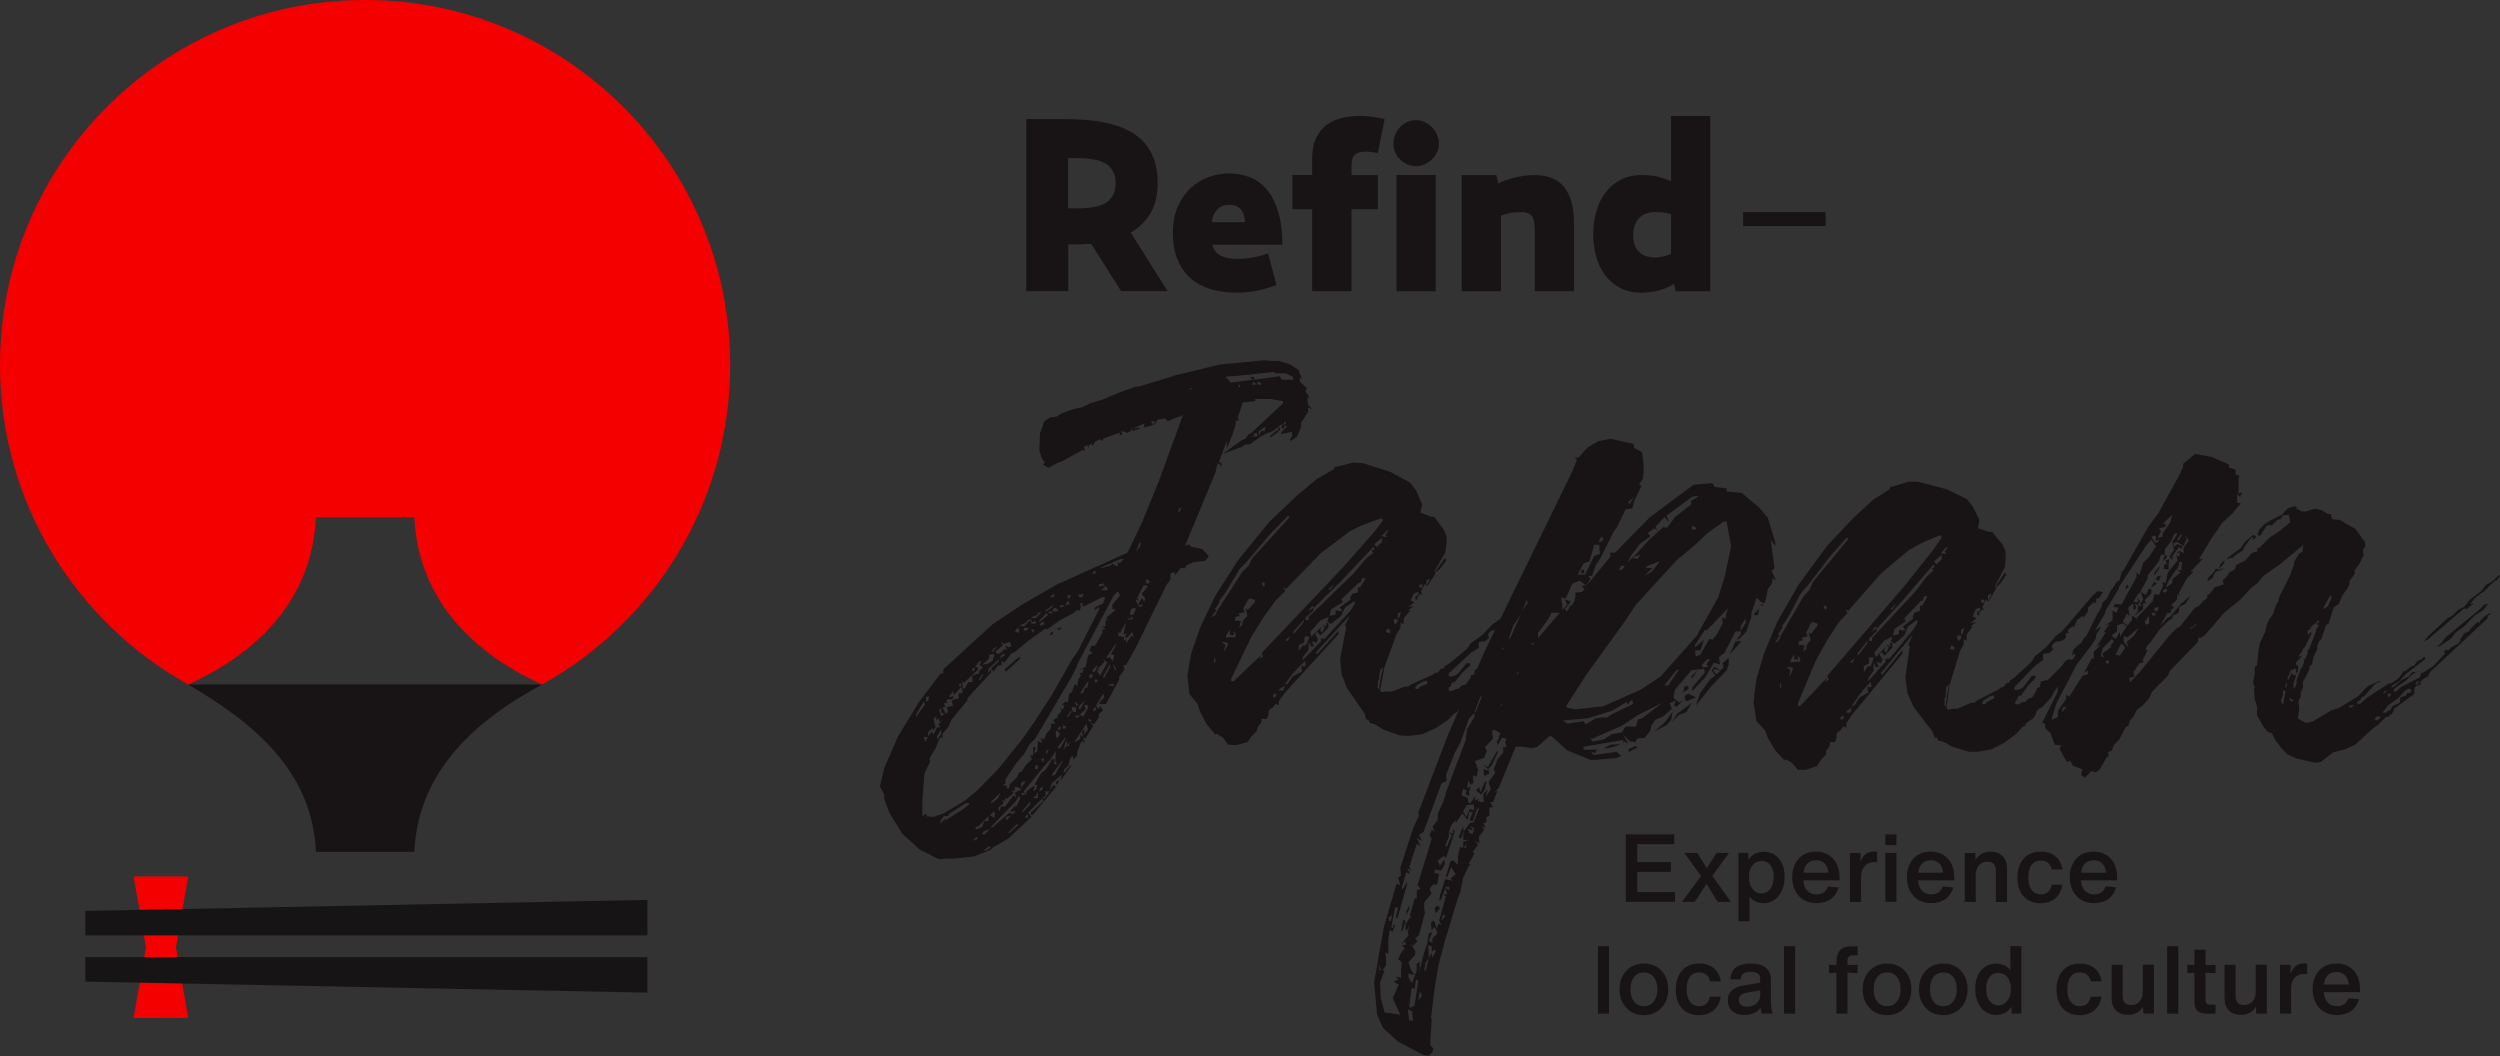 <?xml version="1.0" encoding="UTF-8"?>
<svg id="Layer_2" xmlns="http://www.w3.org/2000/svg" xmlns:xlink="http://www.w3.org/1999/xlink" viewBox="0 0 333.68 141">
  <rect x="0" y="0" width="333.68" height="141" fill="#333333" stroke="none"/>
  <defs>
    <style>
      .cls-1 {
        fill: url(#Super_Soft_Black_Vignette-31);
      }

      .cls-2 {
        fill: url(#Super_Soft_Black_Vignette-66);
      }

      .cls-3 {
        fill: url(#Super_Soft_Black_Vignette-25);
      }

      .cls-4 {
        fill: url(#Super_Soft_Black_Vignette-75);
      }

      .cls-5 {
        fill: url(#Super_Soft_Black_Vignette-44);
      }

      .cls-6 {
        fill: url(#Super_Soft_Black_Vignette-59);
      }

      .cls-7 {
        fill: url(#Super_Soft_Black_Vignette-11);
      }

      .cls-8 {
        fill: url(#Super_Soft_Black_Vignette-52);
      }

      .cls-9 {
        fill: url(#Super_Soft_Black_Vignette-19);
      }

      .cls-10 {
        fill: url(#Super_Soft_Black_Vignette-9);
      }

      .cls-11 {
        fill: url(#Super_Soft_Black_Vignette-22);
      }

      .cls-12 {
        fill: url(#Super_Soft_Black_Vignette-67);
      }

      .cls-13 {
        fill: url(#Super_Soft_Black_Vignette-29);
      }

      .cls-14 {
        fill: url(#Super_Soft_Black_Vignette-53);
      }

      .cls-15 {
        fill: url(#Super_Soft_Black_Vignette-63);
      }

      .cls-16 {
        fill: url(#Super_Soft_Black_Vignette-36);
      }

      .cls-17 {
        fill: url(#Super_Soft_Black_Vignette-21);
      }

      .cls-18 {
        fill: url(#Super_Soft_Black_Vignette-16);
      }

      .cls-19 {
        fill: #fff;
      }

      .cls-20 {
        fill: url(#Super_Soft_Black_Vignette-51);
      }

      .cls-21 {
        fill: url(#Super_Soft_Black_Vignette-46);
      }

      .cls-22 {
        fill: url(#Super_Soft_Black_Vignette-73);
      }

      .cls-23 {
        fill: url(#Super_Soft_Black_Vignette-71);
      }

      .cls-24 {
        fill: url(#Super_Soft_Black_Vignette-68);
      }

      .cls-25 {
        fill: #171416;
      }

      .cls-26 {
        fill: url(#Super_Soft_Black_Vignette-62);
      }

      .cls-27 {
        fill: url(#Super_Soft_Black_Vignette-42);
      }

      .cls-28 {
        fill: url(#Super_Soft_Black_Vignette-65);
      }

      .cls-29 {
        fill: url(#Super_Soft_Black_Vignette-37);
      }

      .cls-30 {
        fill: url(#Super_Soft_Black_Vignette-47);
      }

      .cls-31 {
        fill: url(#Super_Soft_Black_Vignette-28);
      }

      .cls-32 {
        fill: url(#Super_Soft_Black_Vignette-49);
      }

      .cls-33 {
        fill: url(#Super_Soft_Black_Vignette-23);
      }

      .cls-34 {
        fill: url(#Super_Soft_Black_Vignette-54);
      }

      .cls-35 {
        fill: url(#Super_Soft_Black_Vignette-69);
      }

      .cls-36 {
        fill: url(#Super_Soft_Black_Vignette-48);
      }

      .cls-37 {
        fill: url(#Super_Soft_Black_Vignette-10);
      }

      .cls-38 {
        fill: url(#Super_Soft_Black_Vignette-61);
      }

      .cls-39 {
        fill: url(#Super_Soft_Black_Vignette-2);
      }

      .cls-40 {
        fill: url(#Super_Soft_Black_Vignette-56);
      }

      .cls-41 {
        fill: url(#Super_Soft_Black_Vignette-72);
      }

      .cls-42 {
        fill: url(#Super_Soft_Black_Vignette-15);
      }

      .cls-43 {
        fill: url(#Super_Soft_Black_Vignette-12);
      }

      .cls-44 {
        fill: url(#Super_Soft_Black_Vignette-32);
      }

      .cls-45 {
        fill: url(#Super_Soft_Black_Vignette);
      }

      .cls-46 {
        fill: url(#Super_Soft_Black_Vignette-4);
      }

      .cls-47 {
        fill: url(#Super_Soft_Black_Vignette-13);
      }

      .cls-48 {
        fill: url(#Super_Soft_Black_Vignette-33);
      }

      .cls-49 {
        fill: url(#Super_Soft_Black_Vignette-64);
      }

      .cls-50 {
        fill: url(#Super_Soft_Black_Vignette-40);
      }

      .cls-51 {
        fill: url(#Super_Soft_Black_Vignette-24);
      }

      .cls-52 {
        fill: url(#Super_Soft_Black_Vignette-55);
      }

      .cls-53 {
        fill: url(#Super_Soft_Black_Vignette-6);
      }

      .cls-54 {
        fill: url(#Super_Soft_Black_Vignette-8);
      }

      .cls-55 {
        fill: url(#Super_Soft_Black_Vignette-60);
      }

      .cls-56 {
        fill: url(#Super_Soft_Black_Vignette-27);
      }

      .cls-57 {
        fill: url(#Super_Soft_Black_Vignette-14);
      }

      .cls-58 {
        fill: url(#Super_Soft_Black_Vignette-3);
      }

      .cls-59 {
        fill: url(#Super_Soft_Black_Vignette-57);
      }

      .cls-60 {
        fill: url(#Super_Soft_Black_Vignette-20);
      }

      .cls-61 {
        fill: url(#Super_Soft_Black_Vignette-18);
      }

      .cls-62 {
        fill: url(#Super_Soft_Black_Vignette-30);
      }

      .cls-63 {
        fill: url(#Super_Soft_Black_Vignette-39);
      }

      .cls-64 {
        fill: url(#Super_Soft_Black_Vignette-45);
      }

      .cls-65 {
        fill: url(#Super_Soft_Black_Vignette-50);
      }

      .cls-66 {
        fill: url(#Super_Soft_Black_Vignette-70);
      }

      .cls-67 {
        fill: url(#Super_Soft_Black_Vignette-17);
      }

      .cls-68 {
        fill: url(#Super_Soft_Black_Vignette-74);
      }

      .cls-69 {
        fill: #f50000;
      }

      .cls-70 {
        fill: url(#Super_Soft_Black_Vignette-41);
      }

      .cls-71 {
        fill: url(#Super_Soft_Black_Vignette-5);
      }

      .cls-72 {
        fill: url(#Super_Soft_Black_Vignette-38);
      }

      .cls-73 {
        fill: url(#Super_Soft_Black_Vignette-35);
      }

      .cls-74 {
        fill: url(#Super_Soft_Black_Vignette-7);
      }

      .cls-75 {
        fill: url(#Super_Soft_Black_Vignette-43);
      }

      .cls-76 {
        fill: url(#Super_Soft_Black_Vignette-34);
      }

      .cls-77 {
        fill: url(#Super_Soft_Black_Vignette-58);
      }

      .cls-78 {
        fill: url(#Super_Soft_Black_Vignette-26);
      }
    </style>
    <radialGradient id="Super_Soft_Black_Vignette" data-name="Super Soft Black Vignette" cx="5559.28" cy="5910.9" fx="5559.28" fy="5910.9" r="29.51" gradientTransform="translate(5608.01 4686.07) rotate(-180) scale(1 .78)" gradientUnits="userSpaceOnUse">
      <stop offset=".57" stop-color="#181416"/>
      <stop offset=".8" stop-color="#181416"/>
      <stop offset="1" stop-color="#181416"/>
    </radialGradient>
    <radialGradient id="Super_Soft_Black_Vignette-2" data-name="Super Soft Black Vignette" cx="220.28" cy="115.87" fx="220.28" fy="115.87" r="3.94" gradientTransform="matrix(1,0,0,1,0,0)" xlink:href="#Super_Soft_Black_Vignette"/>
    <radialGradient id="Super_Soft_Black_Vignette-3" data-name="Super Soft Black Vignette" cx="227.76" cy="117.11" fx="227.76" fy="117.11" r="3.26" gradientTransform="matrix(1,0,0,1,0,0)" xlink:href="#Super_Soft_Black_Vignette"/>
    <radialGradient id="Super_Soft_Black_Vignette-4" data-name="Super Soft Black Vignette" cx="235.11" cy="118.32" fx="235.11" fy="118.32" r="3.93" gradientTransform="matrix(1,0,0,1,0,0)" xlink:href="#Super_Soft_Black_Vignette"/>
    <radialGradient id="Super_Soft_Black_Vignette-5" data-name="Super Soft Black Vignette" cx="242.37" cy="117.12" fx="242.37" fy="117.12" r="3.3" gradientTransform="matrix(1,0,0,1,0,0)" xlink:href="#Super_Soft_Black_Vignette"/>
    <radialGradient id="Super_Soft_Black_Vignette-6" data-name="Super Soft Black Vignette" cx="248.73" cy="117" fx="248.73" fy="117" r="2.7" gradientTransform="matrix(1,0,0,1,0,0)" xlink:href="#Super_Soft_Black_Vignette"/>
    <radialGradient id="Super_Soft_Black_Vignette-7" data-name="Super Soft Black Vignette" cx="252.38" cy="112.08" fx="252.38" fy="112.08" r=".73" gradientTransform="matrix(1,0,0,1,0,0)" xlink:href="#Super_Soft_Black_Vignette"/>
    <radialGradient id="Super_Soft_Black_Vignette-8" data-name="Super Soft Black Vignette" cx="252.38" cy="117.11" fx="252.38" fy="117.11" r="2.37" gradientTransform="matrix(1,0,0,1,0,0)" xlink:href="#Super_Soft_Black_Vignette"/>
    <radialGradient id="Super_Soft_Black_Vignette-9" data-name="Super Soft Black Vignette" cx="257.69" cy="117.12" fx="257.69" fy="117.12" r="3.3" gradientTransform="matrix(1,0,0,1,0,0)" xlink:href="#Super_Soft_Black_Vignette"/>
    <radialGradient id="Super_Soft_Black_Vignette-10" data-name="Super Soft Black Vignette" cx="265.06" cy="117.02" fx="265.06" fy="117.02" r="3.09" gradientTransform="matrix(1,0,0,1,0,0)" xlink:href="#Super_Soft_Black_Vignette"/>
    <radialGradient id="Super_Soft_Black_Vignette-11" data-name="Super Soft Black Vignette" cx="272.28" cy="117.12" fx="272.28" fy="117.12" r="3.23" gradientTransform="matrix(1,0,0,1,0,0)" xlink:href="#Super_Soft_Black_Vignette"/>
    <radialGradient id="Super_Soft_Black_Vignette-12" data-name="Super Soft Black Vignette" cx="279.42" cy="117.12" fx="279.42" fy="117.12" r="3.3" gradientTransform="matrix(1,0,0,1,0,0)" xlink:href="#Super_Soft_Black_Vignette"/>
    <radialGradient id="Super_Soft_Black_Vignette-13" data-name="Super Soft Black Vignette" cx="214.02" cy="130.8" fx="214.02" fy="130.8" r="3.23" gradientTransform="matrix(1,0,0,1,0,0)" xlink:href="#Super_Soft_Black_Vignette"/>
    <radialGradient id="Super_Soft_Black_Vignette-14" data-name="Super Soft Black Vignette" cx="219.41" cy="132.05" fx="219.41" fy="132.05" r="3.34" gradientTransform="matrix(1,0,0,1,0,0)" xlink:href="#Super_Soft_Black_Vignette"/>
    <radialGradient id="Super_Soft_Black_Vignette-15" data-name="Super Soft Black Vignette" cx="226.68" cy="132.05" fx="226.68" fy="132.05" r="3.23" gradientTransform="matrix(1,0,0,1,0,0)" xlink:href="#Super_Soft_Black_Vignette"/>
    <radialGradient id="Super_Soft_Black_Vignette-16" data-name="Super Soft Black Vignette" cx="233.62" cy="132.04" fx="233.62" fy="132.04" r="3.23" gradientTransform="matrix(1,0,0,1,0,0)" xlink:href="#Super_Soft_Black_Vignette"/>
    <radialGradient id="Super_Soft_Black_Vignette-17" data-name="Super Soft Black Vignette" cx="238.86" cy="130.8" fx="238.86" fy="130.8" r="3.23" gradientTransform="matrix(1,0,0,1,0,0)" xlink:href="#Super_Soft_Black_Vignette"/>
    <radialGradient id="Super_Soft_Black_Vignette-18" data-name="Super Soft Black Vignette" cx="246.03" cy="130.8" fx="246.03" fy="130.8" r="3.46" gradientTransform="matrix(1,0,0,1,0,0)" xlink:href="#Super_Soft_Black_Vignette"/>
    <radialGradient id="Super_Soft_Black_Vignette-19" data-name="Super Soft Black Vignette" cx="251.86" cy="132.05" fx="251.86" fy="132.05" r="3.34" gradientTransform="matrix(1,0,0,1,0,0)" xlink:href="#Super_Soft_Black_Vignette"/>
    <radialGradient id="Super_Soft_Black_Vignette-20" data-name="Super Soft Black Vignette" cx="259.37" cy="132.05" fx="259.37" fy="132.05" r="3.34" gradientTransform="matrix(1,0,0,1,0,0)" xlink:href="#Super_Soft_Black_Vignette"/>
    <radialGradient id="Super_Soft_Black_Vignette-21" data-name="Super Soft Black Vignette" cx="266.72" cy="130.88" fx="266.72" fy="130.88" r="3.91" gradientTransform="matrix(1,0,0,1,0,0)" xlink:href="#Super_Soft_Black_Vignette"/>
    <radialGradient id="Super_Soft_Black_Vignette-22" data-name="Super Soft Black Vignette" cx="277.49" cy="132.05" fx="277.49" fy="132.05" r="3.23" gradientTransform="matrix(1,0,0,1,0,0)" xlink:href="#Super_Soft_Black_Vignette"/>
    <radialGradient id="Super_Soft_Black_Vignette-23" data-name="Super Soft Black Vignette" cx="284.66" cy="132.12" fx="284.66" fy="132.12" r="3.09" gradientTransform="matrix(1,0,0,1,0,0)" xlink:href="#Super_Soft_Black_Vignette"/>
    <radialGradient id="Super_Soft_Black_Vignette-24" data-name="Super Soft Black Vignette" cx="289.99" cy="130.8" fx="289.99" fy="130.8" r="3.23" gradientTransform="matrix(1,0,0,1,0,0)" xlink:href="#Super_Soft_Black_Vignette"/>
    <radialGradient id="Super_Soft_Black_Vignette-25" data-name="Super Soft Black Vignette" cx="293.83" cy="131.03" fx="293.83" fy="131.03" r="3.3" gradientTransform="matrix(1,0,0,1,0,0)" xlink:href="#Super_Soft_Black_Vignette"/>
    <radialGradient id="Super_Soft_Black_Vignette-26" data-name="Super Soft Black Vignette" cx="299.73" cy="132.12" fx="299.73" fy="132.12" r="3.09" gradientTransform="matrix(1,0,0,1,0,0)" xlink:href="#Super_Soft_Black_Vignette"/>
    <radialGradient id="Super_Soft_Black_Vignette-27" data-name="Super Soft Black Vignette" cx="306.13" cy="131.93" fx="306.13" fy="131.93" r="2.7" gradientTransform="matrix(1,0,0,1,0,0)" xlink:href="#Super_Soft_Black_Vignette"/>
    <radialGradient id="Super_Soft_Black_Vignette-28" data-name="Super Soft Black Vignette" cx="311.83" cy="132.05" fx="311.83" fy="132.05" r="3.3" gradientTransform="matrix(1,0,0,1,0,0)" xlink:href="#Super_Soft_Black_Vignette"/>
    <radialGradient id="Super_Soft_Black_Vignette-29" data-name="Super Soft Black Vignette" cx="146.4" cy="27.39" fx="146.4" fy="27.39" r="10.51" gradientTransform="matrix(1,0,0,1,0,0)" xlink:href="#Super_Soft_Black_Vignette"/>
    <radialGradient id="Super_Soft_Black_Vignette-30" data-name="Super Soft Black Vignette" cx="163.87" cy="31.12" fx="163.87" fy="31.12" r="7.64" gradientTransform="matrix(1,0,0,1,0,0)" xlink:href="#Super_Soft_Black_Vignette"/>
    <radialGradient id="Super_Soft_Black_Vignette-31" data-name="Super Soft Black Vignette" cx="178.67" cy="27.17" fx="178.67" fy="27.17" r="9.35" gradientTransform="matrix(1,0,0,1,0,0)" xlink:href="#Super_Soft_Black_Vignette"/>
    <radialGradient id="Super_Soft_Black_Vignette-32" data-name="Super Soft Black Vignette" cx="189.02" cy="19.11" fx="189.02" fy="19.11" r="3.06" gradientTransform="matrix(1,0,0,1,0,0)" xlink:href="#Super_Soft_Black_Vignette"/>
    <radialGradient id="Super_Soft_Black_Vignette-33" data-name="Super Soft Black Vignette" cx="189.02" cy="31.12" fx="189.02" fy="31.12" r="5.79" gradientTransform="matrix(1,0,0,1,0,0)" xlink:href="#Super_Soft_Black_Vignette"/>
    <radialGradient id="Super_Soft_Black_Vignette-34" data-name="Super Soft Black Vignette" cx="202.61" cy="31.12" fx="202.61" fy="31.12" r="7.62" gradientTransform="matrix(1,0,0,1,0,0)" xlink:href="#Super_Soft_Black_Vignette"/>
    <radialGradient id="Super_Soft_Black_Vignette-35" data-name="Super Soft Black Vignette" cx="220.46" cy="27.27" fx="220.46" fy="27.27" r="10" gradientTransform="matrix(1,0,0,1,0,0)" xlink:href="#Super_Soft_Black_Vignette"/>
    <radialGradient id="Super_Soft_Black_Vignette-36" data-name="Super Soft Black Vignette" cx="238.17" cy="29.24" fx="238.17" fy="29.24" r="3.95" gradientTransform="matrix(1,0,0,1,0,0)" xlink:href="#Super_Soft_Black_Vignette"/>
    <radialGradient id="Super_Soft_Black_Vignette-37" data-name="Super Soft Black Vignette" cx="146.31" cy="81.39" fx="146.31" fy="81.39" r="31.17" gradientTransform="matrix(1,0,0,1,0,0)" xlink:href="#Super_Soft_Black_Vignette"/>
    <radialGradient id="Super_Soft_Black_Vignette-38" data-name="Super Soft Black Vignette" cx="141.44" cy="83.89" fx="141.44" fy="83.89" r=".26" gradientTransform="matrix(1,0,0,1,0,0)" xlink:href="#Super_Soft_Black_Vignette"/>
    <radialGradient id="Super_Soft_Black_Vignette-39" data-name="Super Soft Black Vignette" cx="141.12" cy="104.45" fx="141.12" fy="104.45" r=".26" gradientTransform="matrix(1,0,0,1,0,0)" xlink:href="#Super_Soft_Black_Vignette"/>
    <radialGradient id="Super_Soft_Black_Vignette-40" data-name="Super Soft Black Vignette" cx="140.33" cy="84.54" fx="140.33" fy="84.54" r=".21" gradientTransform="matrix(1,0,0,1,0,0)" xlink:href="#Super_Soft_Black_Vignette"/>
    <radialGradient id="Super_Soft_Black_Vignette-41" data-name="Super Soft Black Vignette" cx="135.08" cy="88.63" fx="135.08" fy="88.63" r="1.02" gradientTransform="matrix(1,0,0,1,0,0)" xlink:href="#Super_Soft_Black_Vignette"/>
    <radialGradient id="Super_Soft_Black_Vignette-42" data-name="Super Soft Black Vignette" cx="283.91" cy="78.35" fx="283.91" fy="78.35" r=".3" gradientTransform="matrix(1,0,0,1,0,0)" xlink:href="#Super_Soft_Black_Vignette"/>
    <radialGradient id="Super_Soft_Black_Vignette-43" data-name="Super Soft Black Vignette" cx="296.54" cy="75.36" fx="296.54" fy="75.36" r=".48" gradientTransform="matrix(1,0,0,1,0,0)" xlink:href="#Super_Soft_Black_Vignette"/>
    <radialGradient id="Super_Soft_Black_Vignette-44" data-name="Super Soft Black Vignette" cx="283.24" cy="82.25" fx="283.24" fy="82.25" r="37.96" gradientTransform="matrix(1,0,0,1,0,0)" xlink:href="#Super_Soft_Black_Vignette"/>
    <radialGradient id="Super_Soft_Black_Vignette-45" data-name="Super Soft Black Vignette" cx="328.69" cy="83.44" fx="328.69" fy="83.44" r="3.13" gradientTransform="matrix(1,0,0,1,0,0)" xlink:href="#Super_Soft_Black_Vignette"/>
    <radialGradient id="Super_Soft_Black_Vignette-46" data-name="Super Soft Black Vignette" cx="328.59" cy="81.15" fx="328.59" fy="81.15" r="4.78" gradientTransform="matrix(1,0,0,1,0,0)" xlink:href="#Super_Soft_Black_Vignette"/>
    <radialGradient id="Super_Soft_Black_Vignette-47" data-name="Super Soft Black Vignette" cx="295.79" cy="76.71" fx="295.79" fy="76.71" r="1.03" gradientTransform="matrix(1,0,0,1,0,0)" xlink:href="#Super_Soft_Black_Vignette"/>
    <radialGradient id="Super_Soft_Black_Vignette-48" data-name="Super Soft Black Vignette" cx="299.18" cy="73.01" fx="299.18" fy="73.01" r="1.78" gradientTransform="matrix(1,0,0,1,0,0)" xlink:href="#Super_Soft_Black_Vignette"/>
    <radialGradient id="Super_Soft_Black_Vignette-49" data-name="Super Soft Black Vignette" cx="287.45" cy="78.05" fx="287.45" fy="78.05" r=".43" gradientTransform="matrix(1,0,0,1,0,0)" xlink:href="#Super_Soft_Black_Vignette"/>
    <radialGradient id="Super_Soft_Black_Vignette-50" data-name="Super Soft Black Vignette" cx="288.1" cy="77.15" fx="288.1" fy="77.15" r=".35" gradientTransform="matrix(1,0,0,1,0,0)" xlink:href="#Super_Soft_Black_Vignette"/>
    <radialGradient id="Super_Soft_Black_Vignette-51" data-name="Super Soft Black Vignette" cx="287.9" cy="76.21" fx="287.9" fy="76.21" r=".49" gradientTransform="matrix(1,0,0,1,0,0)" xlink:href="#Super_Soft_Black_Vignette"/>
    <radialGradient id="Super_Soft_Black_Vignette-52" data-name="Super Soft Black Vignette" cx="289.15" cy="75.31" fx="289.15" fy="75.31" r=".57" gradientTransform="matrix(1,0,0,1,0,0)" xlink:href="#Super_Soft_Black_Vignette"/>
    <radialGradient id="Super_Soft_Black_Vignette-53" data-name="Super Soft Black Vignette" cx="288.95" cy="74.51" fx="288.95" fy="74.51" r=".35" gradientTransform="matrix(1,0,0,1,0,0)" xlink:href="#Super_Soft_Black_Vignette"/>
    <radialGradient id="Super_Soft_Black_Vignette-54" data-name="Super Soft Black Vignette" cx="225.59" cy="93.08" fx="225.59" fy="93.08" r=".64" gradientTransform="matrix(1,0,0,1,0,0)" xlink:href="#Super_Soft_Black_Vignette"/>
    <radialGradient id="Super_Soft_Black_Vignette-55" data-name="Super Soft Black Vignette" cx="225" cy="91.98" fx="225" fy="91.98" r=".38" gradientTransform="matrix(1,0,0,1,0,0)" xlink:href="#Super_Soft_Black_Vignette"/>
    <radialGradient id="Super_Soft_Black_Vignette-56" data-name="Super Soft Black Vignette" cx="226.14" cy="89.98" fx="226.14" fy="89.98" r=".45" gradientTransform="matrix(1,0,0,1,0,0)" xlink:href="#Super_Soft_Black_Vignette"/>
    <radialGradient id="Super_Soft_Black_Vignette-57" data-name="Super Soft Black Vignette" cx="195.04" cy="111.1" fx="195.04" fy="111.1" r=".65" gradientTransform="matrix(1,0,0,1,0,0)" xlink:href="#Super_Soft_Black_Vignette"/>
    <radialGradient id="Super_Soft_Black_Vignette-58" data-name="Super Soft Black Vignette" cx="197.75" cy="99.82" fx="197.75" fy="99.82" r="40.24" gradientTransform="matrix(1,0,0,1,0,0)" xlink:href="#Super_Soft_Black_Vignette"/>
    <radialGradient id="Super_Soft_Black_Vignette-59" data-name="Super Soft Black Vignette" cx="224.5" cy="95.08" fx="224.5" fy="95.08" r="1.32" gradientTransform="matrix(1,0,0,1,0,0)" xlink:href="#Super_Soft_Black_Vignette"/>
    <radialGradient id="Super_Soft_Black_Vignette-60" data-name="Super Soft Black Vignette" cx="234.48" cy="81.65" fx="234.48" fy="81.65" r=".4" gradientTransform="matrix(1,0,0,1,0,0)" xlink:href="#Super_Soft_Black_Vignette"/>
    <radialGradient id="Super_Soft_Black_Vignette-61" data-name="Super Soft Black Vignette" cx="197.69" cy="105.16" fx="197.69" fy="105.16" r=".8" gradientTransform="matrix(1,0,0,1,0,0)" xlink:href="#Super_Soft_Black_Vignette"/>
    <radialGradient id="Super_Soft_Black_Vignette-62" data-name="Super Soft Black Vignette" cx="217.96" cy="99.97" fx="217.96" fy="99.97" r=".51" gradientTransform="matrix(1,0,0,1,0,0)" xlink:href="#Super_Soft_Black_Vignette"/>
    <radialGradient id="Super_Soft_Black_Vignette-63" data-name="Super Soft Black Vignette" cx="222" cy="96.32" fx="222" fy="96.32" r="1.3" gradientTransform="matrix(1,0,0,1,0,0)" xlink:href="#Super_Soft_Black_Vignette"/>
    <radialGradient id="Super_Soft_Black_Vignette-64" data-name="Super Soft Black Vignette" cx="191.85" cy="121.39" fx="191.85" fy="121.39" r=".46" gradientTransform="matrix(1,0,0,1,0,0)" xlink:href="#Super_Soft_Black_Vignette"/>
    <radialGradient id="Super_Soft_Black_Vignette-65" data-name="Super Soft Black Vignette" cx="235.38" cy="80.65" fx="235.38" fy="80.65" r=".05" gradientTransform="matrix(1,0,0,1,0,0)" xlink:href="#Super_Soft_Black_Vignette"/>
    <radialGradient id="Super_Soft_Black_Vignette-66" data-name="Super Soft Black Vignette" cx="211.22" cy="76.26" fx="211.22" fy="76.26" r=".25" gradientTransform="matrix(1,0,0,1,0,0)" xlink:href="#Super_Soft_Black_Vignette"/>
    <radialGradient id="Super_Soft_Black_Vignette-67" data-name="Super Soft Black Vignette" cx="198.79" cy="102.81" fx="198.79" fy="102.81" r=".08" gradientTransform="matrix(1,0,0,1,0,0)" xlink:href="#Super_Soft_Black_Vignette"/>
    <radialGradient id="Super_Soft_Black_Vignette-68" data-name="Super Soft Black Vignette" cx="235.08" cy="80.8" fx="235.08" fy="80.8" r=".19" gradientTransform="matrix(1,0,0,1,0,0)" xlink:href="#Super_Soft_Black_Vignette"/>
    <radialGradient id="Super_Soft_Black_Vignette-69" data-name="Super Soft Black Vignette" cx="187.3" cy="123.48" fx="187.3" fy="123.48" r=".57" gradientTransform="matrix(1,0,0,1,0,0)" xlink:href="#Super_Soft_Black_Vignette"/>
    <radialGradient id="Super_Soft_Black_Vignette-70" data-name="Super Soft Black Vignette" cx="198.39" cy="103.11" fx="198.39" fy="103.11" r=".43" gradientTransform="matrix(1,0,0,1,0,0)" xlink:href="#Super_Soft_Black_Vignette"/>
    <radialGradient id="Super_Soft_Black_Vignette-71" data-name="Super Soft Black Vignette" cx="187.9" cy="121.49" fx="187.9" fy="121.49" r=".48" gradientTransform="matrix(1,0,0,1,0,0)" xlink:href="#Super_Soft_Black_Vignette"/>
    <radialGradient id="Super_Soft_Black_Vignette-72" data-name="Super Soft Black Vignette" cx="215.21" cy="99.57" fx="215.21" fy="99.57" r=".84" gradientTransform="matrix(1,0,0,1,0,0)" xlink:href="#Super_Soft_Black_Vignette"/>
    <radialGradient id="Super_Soft_Black_Vignette-73" data-name="Super Soft Black Vignette" cx="198.99" cy="101.52" fx="198.99" fy="101.52" r="1.13" gradientTransform="matrix(1,0,0,1,0,0)" xlink:href="#Super_Soft_Black_Vignette"/>
    <radialGradient id="Super_Soft_Black_Vignette-74" data-name="Super Soft Black Vignette" cx="228.54" cy="90.98" fx="228.54" fy="90.98" r="2.74" gradientTransform="matrix(1,0,0,1,0,0)" xlink:href="#Super_Soft_Black_Vignette"/>
    <radialGradient id="Super_Soft_Black_Vignette-75" data-name="Super Soft Black Vignette" cx="231.64" cy="86.49" fx="231.64" fy="86.49" r=".85" gradientTransform="matrix(1,0,0,1,0,0)" xlink:href="#Super_Soft_Black_Vignette"/>
  </defs>
  <g id="_レイヤー_1" data-name="レイヤー_1">
    <path class="cls-45" d="M42.17,113.7h13.13c.47-9.93,7-16.93,17.05-22.33H25.12c10.08,5.86,16.59,12.4,17.05,22.33Z"/>
    <g>
      <path class="cls-69" d="M97.46,48.73C97.46,21.82,75.65,0,48.73,0S0,21.82,0,48.73c0,18.35,10.14,34.32,25.13,42.63,10.53-4.82,16.58-12.4,17.04-22.33h13.13c.47,9.93,6.52,17.5,17.04,22.33,14.98-8.31,25.12-24.29,25.12-42.63Z"/>
      <polygon class="cls-19" points="72.35 91.37 72.34 91.37 72.33 91.37 72.35 91.37"/>
      <polygon class="cls-19" points="25.12 91.37 25.13 91.37 25.13 91.37 25.12 91.37"/>
    </g>
    <polygon class="cls-69" points="23.48 126.42 19.48 126.42 17.84 116.98 25.12 116.98 23.48 126.42"/>
    <polygon class="cls-69" points="19.48 126.42 23.48 126.42 25.12 135.86 17.84 135.86 19.48 126.42"/>
    <polygon class="cls-25" points="86.41 124.85 11.39 124.85 11.39 121.58 86.41 120.11 86.41 124.85"/>
    <polygon class="cls-25" points="86.41 127.75 11.39 127.75 11.39 131.02 86.41 132.49 86.41 127.75"/>
    <g>
      <polygon class="cls-39" points="218.53 116.37 223.02 116.37 223.02 115.06 218.53 115.06 218.53 112.67 223.46 112.67 223.46 111.36 217 111.36 217 120.37 223.57 120.37 223.57 119.07 218.53 119.07 218.53 116.37"/>
      <polygon class="cls-58" points="226.2 120.37 227.78 117.97 229.26 120.37 231.02 120.37 228.55 116.9 230.77 113.84 229.11 113.84 227.81 115.88 226.54 113.84 224.81 113.84 227.04 116.92 224.49 120.37 226.2 120.37"/>
      <path class="cls-46" d="M237.42,114.59c-.52-.6-1.18-.9-1.97-.9-.94,0-1.64.36-2.09,1.09l-.03-.94h-1.3v9.11h1.48v-3.28c.45.58,1.06.87,1.85.87.86,0,1.55-.33,2.06-.99.51-.65.77-1.5.77-2.54s-.26-1.83-.77-2.43ZM236.29,118.64c-.3.41-.69.61-1.18.61s-.9-.2-1.2-.61c-.31-.39-.47-.92-.47-1.59s.16-1.2.47-1.57c.3-.37.7-.56,1.2-.56s.9.18,1.19.56c.29.37.44.88.44,1.53s-.15,1.22-.45,1.62Z"/>
      <path class="cls-71" d="M245.41,118.45l-1.42-.13c-.26.71-.77,1.06-1.52,1.06-.52,0-.94-.16-1.25-.49-.31-.32-.48-.79-.51-1.39h4.82v-.37c0-1.07-.29-1.92-.87-2.54-.58-.62-1.35-.92-2.3-.92s-1.73.32-2.3.95c-.57.64-.85,1.46-.85,2.45s.29,1.86.87,2.5c.58.65,1.38.97,2.39.97.73,0,1.36-.18,1.87-.54s.87-.89,1.07-1.57ZM241.25,115.25c.29-.29.67-.43,1.15-.43s.85.14,1.14.43c.28.28.45.69.52,1.24h-3.33c.04-.53.21-.94.52-1.24Z"/>
      <path class="cls-53" d="M250.15,115.06s.14,0,.39.03v-1.4c-.13-.03-.27-.04-.42-.04-.86,0-1.46.46-1.81,1.39l.03-1.19h-1.42v6.53h1.48v-3.36c0-.62.17-1.1.49-1.44.32-.34.74-.51,1.26-.51Z"/>
      <rect class="cls-74" x="251.64" y="111.36" width="1.48" height="1.44"/>
      <rect class="cls-54" x="251.64" y="113.84" width="1.48" height="6.53"/>
      <path class="cls-10" d="M259.65,120.02c.51-.36.87-.89,1.07-1.57l-1.42-.13c-.26.71-.77,1.06-1.52,1.06-.52,0-.94-.16-1.25-.49-.31-.32-.48-.79-.51-1.39h4.82v-.37c0-1.07-.29-1.92-.87-2.54-.58-.62-1.35-.92-2.3-.92s-1.73.32-2.3.95c-.56.64-.85,1.46-.85,2.45s.29,1.86.87,2.5c.58.65,1.38.97,2.39.97.73,0,1.36-.18,1.87-.54ZM256.56,115.25c.29-.29.67-.43,1.15-.43s.85.14,1.14.43c.28.28.45.69.52,1.24h-3.33c.04-.53.22-.94.52-1.24Z"/>
      <path class="cls-37" d="M267.88,120.37v-4.45c0-.7-.19-1.25-.58-1.64-.38-.4-.92-.6-1.6-.6-.89,0-1.57.36-2.02,1.08l-.03-.91h-1.42v6.53h1.48v-3.55c0-.58.14-1.03.43-1.35.29-.32.66-.47,1.13-.47.75,0,1.12.41,1.12,1.24v4.14h1.48Z"/>
      <path class="cls-7" d="M273.86,118.1c-.19.84-.67,1.27-1.46,1.27-.53,0-.94-.2-1.23-.59-.29-.39-.44-.95-.44-1.66s.14-1.29.43-1.68c.29-.38.7-.58,1.25-.58.78,0,1.26.4,1.44,1.19h1.43c-.12-.76-.43-1.35-.94-1.76-.51-.41-1.16-.62-1.96-.62-.96,0-1.72.31-2.28.93-.56.62-.83,1.47-.83,2.54s.27,1.9.82,2.5c.55.61,1.3.91,2.26.91.81,0,1.47-.21,1.97-.64.51-.43.82-1.03.95-1.82h-1.43Z"/>
      <path class="cls-43" d="M281.04,118.32c-.26.71-.77,1.06-1.52,1.06-.52,0-.94-.16-1.25-.49-.31-.32-.48-.79-.51-1.39h4.82v-.37c0-1.07-.29-1.92-.87-2.54-.58-.62-1.35-.92-2.3-.92s-1.73.32-2.3.95c-.56.64-.85,1.46-.85,2.45s.29,1.86.87,2.5c.58.65,1.38.97,2.39.97.73,0,1.36-.18,1.87-.54.51-.36.87-.89,1.07-1.57l-1.42-.13ZM278.3,115.25c.29-.29.67-.43,1.15-.43s.85.14,1.14.43.45.69.52,1.24h-3.33c.04-.53.22-.94.52-1.24Z"/>
      <rect class="cls-47" x="213.28" y="126.29" width="1.48" height="9.01"/>
      <path class="cls-57" d="M219.43,128.61c-.96,0-1.75.32-2.35.95-.61.64-.91,1.47-.91,2.49s.3,1.83.91,2.48c.59.64,1.37.96,2.33.96s1.73-.32,2.34-.97c.61-.64.91-1.47.91-2.49s-.3-1.83-.9-2.47c-.6-.63-1.37-.95-2.33-.95ZM220.72,133.68c-.32.41-.77.62-1.32.62s-.98-.21-1.3-.61c-.32-.41-.48-.96-.48-1.64s.16-1.24.47-1.64c.32-.4.75-.61,1.31-.61s1.01.2,1.33.6c.32.4.48.94.48,1.63s-.16,1.24-.49,1.66Z"/>
      <path class="cls-42" d="M226.81,129.8c.78,0,1.26.4,1.44,1.19h1.43c-.12-.76-.43-1.35-.94-1.76-.51-.41-1.16-.62-1.96-.62-.96,0-1.72.31-2.28.93-.56.62-.83,1.47-.83,2.54s.27,1.9.82,2.5c.55.61,1.3.91,2.26.91.81,0,1.47-.21,1.97-.64.51-.43.82-1.03.95-1.82h-1.43c-.19.84-.67,1.27-1.45,1.27-.53,0-.94-.2-1.23-.59-.29-.39-.44-.95-.44-1.66s.14-1.29.43-1.68c.29-.38.7-.58,1.25-.58Z"/>
      <path class="cls-18" d="M236.37,130.86c0-1.5-.9-2.25-2.69-2.25s-2.62.7-2.75,2.1h1.39c.04-.34.17-.6.38-.76.21-.16.52-.24.94-.24.86,0,1.29.29,1.29.86v.57c-.08.03-.14.04-.18.05l-2.04.34c-1.4.24-2.1.9-2.1,2,0,.6.2,1.07.6,1.42.4.35.94.52,1.63.52.93,0,1.64-.31,2.14-.94.03.16.08.41.16.76h1.49c-.18-.51-.27-1.02-.27-1.51v-2.93ZM234.93,132.86c0,.43-.16.79-.49,1.08-.33.29-.74.43-1.23.43-.35,0-.63-.08-.83-.24-.2-.16-.3-.38-.3-.67,0-.51.35-.83,1.05-.96l1.81-.32v.68Z"/>
      <rect class="cls-67" x="238.12" y="126.29" width="1.48" height="9.01"/>
      <path class="cls-61" d="M245.11,128.32v.49l-.99-.04v1.11l.99-.04v5.45h1.48v-5.46l1.35.05v-1.11l-1.35.04v-.53c0-.28.06-.48.18-.6.12-.12.32-.18.61-.18h.57v-1.2h-.81c-1.35,0-2.02.67-2.02,2.02Z"/>
      <path class="cls-9" d="M251.88,128.61c-.96,0-1.75.32-2.35.95-.61.64-.91,1.47-.91,2.49s.3,1.83.91,2.48c.59.64,1.37.96,2.33.96s1.73-.32,2.34-.97c.61-.64.91-1.47.91-2.49s-.3-1.83-.9-2.47c-.6-.63-1.37-.95-2.33-.95ZM253.18,133.68c-.32.41-.76.62-1.32.62s-.98-.21-1.3-.61c-.32-.41-.48-.96-.48-1.64s.16-1.24.47-1.64c.32-.4.75-.61,1.31-.61s1.01.2,1.33.6c.32.4.48.94.48,1.63s-.16,1.24-.49,1.66Z"/>
      <path class="cls-60" d="M259.39,128.61c-.96,0-1.75.32-2.35.95-.61.64-.91,1.47-.91,2.49s.3,1.83.91,2.48c.59.64,1.37.96,2.33.96s1.73-.32,2.34-.97c.61-.64.91-1.47.91-2.49s-.3-1.83-.9-2.47c-.6-.63-1.37-.95-2.33-.95ZM260.69,133.68c-.32.41-.76.62-1.32.62s-.98-.21-1.3-.61c-.32-.41-.48-.96-.48-1.64s.16-1.24.47-1.64c.32-.4.75-.61,1.31-.61s1.01.2,1.33.6c.32.4.48.94.48,1.63s-.16,1.24-.49,1.66Z"/>
      <path class="cls-17" d="M268.32,129.49c-.45-.58-1.09-.87-1.94-.87-.79,0-1.45.3-1.97.91-.51.62-.77,1.43-.77,2.44s.26,1.88.78,2.53c.52.65,1.21.97,2.05.97s1.54-.37,2-1.1l.03.92h1.3v-9.01h-1.48v3.2ZM267.93,133.58c-.31.4-.71.61-1.2.61s-.89-.2-1.19-.6c-.29-.4-.44-.94-.44-1.61s.15-1.18.44-1.56.69-.56,1.19-.56.89.18,1.21.56c.3.38.46.9.46,1.57s-.16,1.19-.47,1.59Z"/>
      <path class="cls-11" d="M277.63,129.8c.78,0,1.26.4,1.44,1.19h1.43c-.12-.76-.43-1.35-.94-1.76-.51-.41-1.16-.62-1.96-.62-.96,0-1.72.31-2.28.93-.56.62-.83,1.47-.83,2.54s.27,1.9.82,2.5c.55.61,1.3.91,2.26.91.81,0,1.47-.21,1.97-.64.51-.43.82-1.03.95-1.82h-1.43c-.19.84-.67,1.27-1.46,1.27-.53,0-.94-.2-1.23-.59-.29-.39-.44-.95-.44-1.66s.14-1.29.43-1.68c.29-.38.7-.58,1.25-.58Z"/>
      <path class="cls-33" d="M286,132.33c0,.58-.14,1.03-.43,1.35-.29.32-.66.47-1.12.47-.75,0-1.13-.41-1.13-1.24v-4.14h-1.48v4.45c0,.7.19,1.25.58,1.64.38.4.92.59,1.6.59.89,0,1.57-.36,2.02-1.07l.03.91h1.42v-6.53h-1.48v3.55Z"/>
      <rect class="cls-51" x="289.25" y="126.29" width="1.48" height="9.01"/>
      <path class="cls-3" d="M294.37,126.76h-1.48v2.05l-.94-.04v1.11l.94-.04v3.81c0,.58.13,1,.39,1.26.26.26.68.39,1.26.39h1.18v-1.2h-.72c-.23,0-.39-.05-.48-.14-.09-.09-.14-.26-.14-.49v-3.63l1.34.05v-1.11l-1.34.04v-2.05Z"/>
      <path class="cls-78" d="M301.07,132.33c0,.58-.14,1.03-.43,1.35-.29.32-.66.47-1.12.47-.75,0-1.13-.41-1.13-1.24v-4.14h-1.48v4.45c0,.7.19,1.25.58,1.64.38.4.92.59,1.6.59.89,0,1.57-.36,2.02-1.07l.03.91h1.42v-6.53h-1.48v3.55Z"/>
      <path class="cls-56" d="M305.71,129.96l.03-1.19h-1.42v6.53h1.48v-3.36c0-.62.17-1.1.49-1.44.32-.34.74-.51,1.26-.51,0,0,.14,0,.39.03v-1.4c-.14-.03-.27-.04-.42-.04-.86,0-1.46.46-1.81,1.39Z"/>
      <path class="cls-31" d="M311.82,128.61c-.96,0-1.73.32-2.3.95-.56.64-.85,1.46-.85,2.45s.29,1.86.87,2.5c.58.65,1.38.97,2.39.97.73,0,1.36-.18,1.87-.54.51-.36.87-.89,1.07-1.57l-1.42-.13c-.26.71-.77,1.06-1.52,1.06-.52,0-.94-.16-1.25-.49-.31-.32-.48-.79-.51-1.39h4.82v-.37c0-1.07-.29-1.92-.87-2.54-.58-.62-1.35-.92-2.3-.92ZM310.18,131.41c.04-.53.22-.94.52-1.24.29-.29.67-.43,1.15-.43s.85.14,1.14.43c.28.28.45.69.52,1.24h-3.33Z"/>
      <path class="cls-13" d="M142.56,32.61h1.3c.3,0,.6,0,.89-.02.29,0,.59-.03.89-.05l4,6.32h6.21l-4.94-7.82c1.17-.67,2.06-1.55,2.68-2.64.62-1.09.93-2.4.93-3.94s-.27-2.86-.8-3.94c-.53-1.09-1.32-1.97-2.36-2.66s-2.34-1.18-3.89-1.5c-1.55-.31-3.35-.47-5.39-.47h-5.11v22.97h5.6v-6.25ZM142.56,21.11h1.17c1.94,0,3.29.29,4.05.86.76.58,1.13,1.41,1.13,2.49s-.38,1.92-1.13,2.49c-.76.58-2.11.86-4.05.86h-1.17v-6.71Z"/>
      <path class="cls-62" d="M158.9,37.14c.74.65,1.63,1.13,2.67,1.45,1.04.31,2.18.47,3.42.47,1.13,0,2.18-.11,3.14-.34.97-.23,1.71-.46,2.23-.7l-1.11-4.2c-.2.09-.46.17-.78.26-.33.09-.67.17-1.03.24-.36.08-.73.14-1.12.18-.39.04-.75.06-1.07.06-.98,0-1.74-.14-2.3-.42-.55-.28-.94-.77-1.16-1.47h9.38c-.02-1.78-.22-3.28-.6-4.5-.38-1.22-.89-2.19-1.53-2.93-.64-.74-1.39-1.27-2.25-1.6-.86-.33-1.78-.49-2.75-.49-.87,0-1.75.15-2.64.46-.89.3-1.69.78-2.41,1.43-.72.65-1.3,1.48-1.76,2.48-.46,1-.68,2.19-.68,3.58s.21,2.55.62,3.55c.41,1,.99,1.82,1.73,2.48ZM164.05,27.34c1.35,0,2.05.77,2.12,2.31h-4.46c.28-1.54,1.06-2.31,2.35-2.31Z"/>
      <path class="cls-1" d="M175.15,38.87h5.24v-10.94h3.52v-4.56h-3.52v-1.34c0-.67.16-1.14.47-1.4.31-.26.78-.39,1.38-.39.48,0,1.03.06,1.66.19l.91-4.53c-.5-.13-1.04-.23-1.61-.31-.58-.08-1.17-.11-1.77-.11-.78,0-1.55.09-2.31.26-.76.17-1.43.48-2.02.91-.59.43-1.06,1.01-1.42,1.74-.36.73-.54,1.64-.54,2.72v2.25h-2.64v4.56h2.64v10.94Z"/>
      <path class="cls-44" d="M186.87,21.29c.27.27.59.49.96.65.37.16.76.24,1.17.24.39,0,.77-.08,1.12-.24.36-.16.68-.38.98-.65.29-.27.53-.59.7-.95.17-.36.26-.73.26-1.12,0-.46-.09-.87-.26-1.25-.17-.38-.41-.72-.7-1.01-.29-.29-.62-.52-.98-.68-.36-.16-.73-.24-1.12-.24-.41,0-.8.08-1.17.24-.37.16-.69.39-.96.68-.27.29-.49.63-.65,1.01-.16.38-.24.8-.24,1.25,0,.39.08.77.24,1.12.16.36.38.67.65.95Z"/>
      <rect class="cls-48" x="186.39" y="23.36" width="5.24" height="15.51"/>
      <path class="cls-76" d="M200.36,28.77c.35-.13.73-.24,1.14-.33.41-.09.9-.13,1.47-.13.76,0,1.26.18,1.51.54s.37,1.02.37,1.98v8.04h5.24v-8.99c0-2.15-.43-3.77-1.29-4.87-.86-1.1-2.18-1.64-3.96-1.64-.91,0-1.81.11-2.7.34-.89.23-1.62.49-2.18.79l-.23-1.13h-4.63v15.51h5.24v-10.1Z"/>
      <path class="cls-73" d="M214.27,36.77c.54.71,1.22,1.26,2.02,1.68.8.41,1.74.62,2.8.62.67,0,1.37-.08,2.1-.24.73-.16,1.47-.47,2.23-.93l.23.98h4.63V15.48h-5.24v8.7c-.52-.24-1.1-.43-1.74-.59-.64-.15-1.37-.23-2.2-.23-1.06,0-2,.21-2.8.64-.8.42-1.48.99-2.02,1.71-.54.72-.95,1.55-1.22,2.51-.27.96-.41,1.97-.41,3.03s.14,2.1.41,3.05c.27.94.68,1.77,1.22,2.48ZM218.73,29.14c.5-.55,1.24-.83,2.22-.83.48,0,.88.03,1.21.08.33.06.62.11.88.18v5.34c-.35.13-.71.24-1.07.33-.37.09-.71.13-1.01.13-1.02,0-1.77-.27-2.25-.8-.48-.53-.72-1.25-.72-2.17s.25-1.71.75-2.26Z"/>
      <rect class="cls-16" x="232.66" y="28.31" width="11.01" height="1.86"/>
      <path class="cls-29" d="M160.88,74.89l.46-.65-.84-.93-1.58-.37-.19-.28-.56.19,4.08-9.84.19-.93.28-.28.28.56v-.28l.09-.19-.37-.28,1.02-2.78v1.02l.74-1.76.46-1.48v-.46h.37v-.19l-.09-.28.65-1.95,1.67-.19v-.28h2.04l1.67.28v.28l-4.36,4.08h-.19l-.46.65-.46.19-2.6,1.86,2.51-.93.56-.37h.56l1.58-1.11.93-.46h.19l.65-.37.37-.37h.09v.28l-1.11.93v.09l.09.09,1.02-.74v-.28l.28.19-.19-.74.56-.19-.28.46.37.19v-.37h.46l-.84.84v.19l1.48-.28v.56l-.28.46v.09l.09.09.84-.56.56-1.3v-.56l.93-1.48v-.56l.56.28-.56-.65-.09-.56v-.46l.19.19v-.28l-.46-.65.19-.46-.93-.84v-.56l.28.19-.46-1.21-1.11-.74-1.48-.46h-1.02l-1.02-.09-5.85.56-6.12,1.48h-.09l-.09.09-4.27,1.3-.65.09-2.13.74-2.41,1.02-1.58.46-.56.28c-.37.19-.62.29-.74.32-.12.03-.4.08-.84.14l-1.58.56-.74.46-.37.09h-.46l-.84.56-.56,1.58-.09,2.32.37,1.11.37.46-.28.28.74.46,1.21-.65.74-.28,1.48-.83c.62-.31.93-.49.93-.56s.12-.06.37,0h.19l-.19-.46.46-.28.19.46v-.37l.46-.28v.37l.46-.65.56-.28.37.19.09-.09v-.19l2.32-.84-.19.37h.37v-.28l-.09-.28.19.09h.28l.28.19.56-.28v-.28l-.09-.28.28.56.93-.28v-.09l-.09-.09-.84.19,1.58-.74v.28l-.09.28,1.11-.28.19-.19-.37-.28.28-.09h.28l-.19.65.56-.84.93-.19.46.37,1.3-.56.46-.09.28-.28-3.25,8.91-2.23,5.48-1.95,4.08-9.47,4.27-4.64,2.69-3.9,2.6-6.59,6.03v.56h-.37l-2.88,3.81-2.78,4.55-1.86,4.27-.56,2.41.56,1.11v.56l.74,1.95,1.67,2.69,2.32,2.13,2.6,1.3,1.02-.09h.93l2.69-.28,2.32-.93.09-.19,2.23-1.3,3.06-2.88-.46-.56,1.86-1.86.19.28-1.67,1.58v.28h.28l3.06-3.71-.28-.28-.56.74.28-.93,1.39-1.21-.28.93,1.48-2.04v-.19l-1.02,1.21.09-.56.56-.56.28-1.02.37-.19v.46l.46-.46.09-.28v-.37l.56-1.39.46.28-.28-.65h.37l1.02-1.67-.56-.46.65.28.65-.93v-.46l.56-.46-.37-.56-.28.37-.28-.46.93-1.58.19.46-.65.65v.28h.84l1.76-3.25v-.37l.74-1.02-.19-.56h.37l1.3-2.32,4.08-8.35.56-.74v-.84l.56-.19v.46l.84-1.02.56.09.09-.37,1.02-.46,1.58-.19ZM167.84,58.19l-1.02.19.56-.19v-.37h.37l.09.19v.19ZM168.86,57.26l-.09.28h-.46l-.28.65v-.28l-.09-.28.84-.65h.09v.28ZM165.52,51.69h-.09l-.19-.28h.28v.28ZM167.47,51.32l-.28.09v-.37h.19l.37.28h-.28ZM168.12,51.41l-.37-.28.19-.19.46.28-.28.19ZM171.46,56.7h-.09v-.37h.28l-.19.37ZM164.13,50.21h.56l5.29-.56.28.19h1.39l.93.46v.19l.09.19h-1.58l-.28-.46-3.43.46v-.37h-.28l-.28.09.46.28-2.97.37h-.09v-.09l-.65-.65.56-.09ZM158.93,51.78l.09.09v.09h-.37l.28-.19ZM152.07,72.48h.19l-.09.46-.56.74.46-1.21ZM150.86,82.69l.19-.46.19.37-.56.19-.19-.46.37.37ZM146.96,75.73l2.6-1.11h.46l-.56.56-.28-.19v.65l-.84-.46v.28l-1.39.37v-.09ZM148.91,81.39l-1.21,1.02.28.56-.37-.37-.09,1.02h-.46l.56.37h-.46v.46l-1.02,1.76h-.46l-.28.65.46.28-.65.37-.28,1.48-.93.46.65-.19-.19.56h-.37l.19.37-.37.46v.28l-.09.28v.37l-.37-.28-.37,1.02-.37.28-.09.46v.37l-.09.19v.19l-.28-.19-.56.46h.37l-.19.65-.37-.28.19.46-.65.74h.28l-.74.46.28.46h-.56v.37l-.09.37-.56.65-.28.74-.46-.19.19.65-.56-.28-.09,1.39-.46.28.28-.84h-.37v1.11h-.37l.19.56-.74.65-.65,1.02h-.28l-.28.65-1.02,1.02v.37l-.37.19v-.37l-.37-.09h-.28l.46-.19v-.56l1.39-2.13,1.11-1.3.74-1.3.74-.74,4.92-8.35.65-1.3v-.19l4.92-9.28.56-.56.28.56-1.02,1.21v.65h.46ZM148.54,87.42h.19l-.19.83-.46-.56-.37.19v-.19l1.21-1.76v.28l-.65,1.11.28.09ZM144.55,92.52h-.37l.93-1.48h.19l-.19.74h-.28l-.28.74ZM144.83,93.45l-.65,1.21h-.19v-.37l.84-.84ZM143.9,94.01l-.19.28-.28-.74.46.46ZM142.32,96.89l-.19.37h-.28v-.74l.09.37h.37ZM141.12,97.35l.28-.37h.19l-.09.46-.37-.09ZM141.49,98l-.37.56-.19-.28v-.74h.19l.37.46ZM140,100.04l-.28.56h-.09v-.37l.37-.19ZM139.35,101.15l-.09.56h-.09l-.19-.37.37-.19ZM138.52,102.08v.56h-.37v-.37l.37-.19ZM146.68,77.95h.37l.37-.09-.19.28.56.28v.37h-.46l-.37-.09.56-.28-.46-.28-.37.19v-.37ZM146.03,76.19h.19v.37h-.46l.28-.37ZM144.27,79.35l.37-.09-.19.46h-.37l-.19-.37h.37ZM142.51,79.44h.46l-.28.46-.19-.09v-.37ZM142.32,80.65v-.19l.37-.28v.46l-.46.19.09-.19ZM141.49,80.74l.56.09v.09l-.56.19v-.37ZM141.3,81.48l-.65.19-.19-.37.46-.19.37.37ZM138.8,82.97h-.19l1.02-1.11.28.19-1.11.93ZM139.44,83.34l-.65.19.09-.37.37-.19.19.37ZM139.82,81.76l.46-.19.28.28h-.37l-.37-.09ZM140.47,79.35h.37l-.28.37h-.37l.28-.37ZM139.54,81.48l1.02-.74-.09.28-.93.65v-.19ZM138.52,82.04v-.28h.46l-.74.74h-.28l-.37-.09.93-.37ZM136.85,83.15l.46-.46h.37v.37l.56-.19v.37h-.56l-.19-.46-.84.84-.28-.09h-.37l.84-.37ZM138.05,84.08l-.09.37h-.09l-.28-.46.46.09ZM137.31,83.8l-.28.37h-.37v-.37h.65ZM135.73,83.89h.28v.56h-.09l-.46-.19.28-.37ZM134.06,85.94l.74-.28.19.56-.37.19-.46-.28.28.74-.28-.28-.74.65h-.37l-.19-.28,1.02-.84-.28-.46.46.28ZM134.15,87.42l-.65.46.09-.37.37-.28.19.19ZM132.48,86.86v-.19l.65-.46-.65.84h-.09l.09-.19ZM132.02,87.88v-.46l.37-.09h.37l-.28.84-.46.37-.93.19.93-.84ZM129.79,89.18h.37l-.19.37h-.19v-.37ZM128.68,91.13l1.86-1.76v-.28l-.37-.09.56-.74h.28l-.28.46.46.37-.56.56.09.19v.09h-.28l-.74.28.09.37v.46h-.56l-.46.84h-.28v-.56l-.09-.46.28.28ZM131.28,90.02l-.46.74h-.19l.46-.74h.19ZM128.12,91.22h.19v.37h-.37l.19-.37ZM126.17,94.38l-.19-.56h.46l-.09-.19v-.28h.65l.19-.09.09-.37-.65.19.56-.84.09.28v.28l1.02-1.11.19.56v.09l-.09.19h-.46v.74h-.37l-.56.28.19.65-.84.19.19.65-.37.19-.37-.84h.37ZM125.62,94.47v.65l.46.19-.46.28-.28-.84.28-.28ZM124.88,97.07l-.28-1.11.37-.37v.56l.37-.28v.46l.46-.28-.56.65.28.37h-.46l-.46,1.02-.19-.46-.56.65v-.37l.09-.28.56-.46v.37l.37-.46ZM125.62,97.35v.65l-.56.74v-.46l.56-.93ZM123.58,93.08l.37-.19v.56l-.37.28v-.65ZM123.85,98.37l-.28.56h-.09l-.19-.56h.56ZM122.28,95.68v-.37l1.02-1.67.19.37-1.21,1.67ZM124.6,109.04l-.93-.09v-.37l-.56.37v-2.04l.28-3.71.74-1.48v-.19l-.09-.28.84-1.39.56-1.39h.37v-.56l.74-.84.46-1.02,2.13-2.6v-.28l3.16-3.43v-.46l-.37.56v-.56l1.39-1.3v.28l-1.02.93.28.46.65-.84h.46v-.56l.37.19.93-1.21.46-.19,1.76-1.48,2.32-1.67.28.09,1.67-1.21,1.95-1.02.19-.28h.56v-.19l.09-.28-.09-.28v-.19h.46l-.28.37h.37l2.41-1.21h.37l-.28.84-1.11.56v.37l.56-.46v.37l-2.78,5.48-.84,1.21-2.69,4.73-2.41,3.71-1.58,2.23-2.97,3.71-2.88,2.97-1.67,1.39-2.88,1.76-1.39.46ZM132.3,107.28v-.28l1.21-1.21-.28.74-.93.74ZM132.76,108.3v.84h-.09l-.56-.37.65-.46ZM131.93,108.95v.65h-.56l-.28.74-.74.37-.19-.37h.37l1.39-1.39ZM129.33,107.37l-.93.74-2.23,1.39v-.28l-.65.74v-.37l.46-.65h.56l.09-.19v-.09l2.32-1.48h.37v.19ZM130.44,112.01l-.56.19v-.09l.56-.46v.37ZM131.28,110.99l.84-.37-.65.74h-.46l.28-.37ZM131.65,113.5h-.37l.74-.56.19.19-.56.37ZM134.25,109.41v-.37l.65-.19-.46.56h-.19ZM134.71,111.18h-.19l1.11-1.11h.37l-1.3,1.11ZM135.55,107.84v-.37l-.65.74v.19l.65-.19-.28.46-.56-.19-2.23,1.95h-.28l3.34-3.43.46-.74.19.28-.65,1.3ZM135.45,105.79l.19.65-.37-.28-1.11,1.48h-.56l-.19.65-.19-.46.74-.65-.19-.37.46.09-.09-.19v-.19l.28.09.84-.74-.19-.37.37.09v-.56h.28l.46.19.09.19-.84.37ZM136.29,104.5l.46-.28v.09l.09.09-.56.74v-.65ZM137.22,109.14h-.46l.28-.37h.19v.37ZM137.5,107.37l-1.02,1.11v-.28l1.02-1.21v.37ZM138.52,106.54h-.37l-.28-.09.37-.19.28-.56v.84ZM139.44,106.54h-.46l.56-.28v-.65h.56l-.65.93ZM138.7,105.61l.09-.37.37-.28v.46l-.46.19ZM139.63,102.64l-.74.65-.84,1.48h.37l-.09.56-.46.28.28-.65h-.28l-.84.65-.09.37-.56.19v-.37l.46.09-.19-.28,3.25-3.99.19-.09.84-1.3-.09,1.39.28.37h-.46l.09-.56-.28-.19-.84,1.39ZM140.84,103.38l-.46.19.09-.28,1.3-1.76h.09l-1.02,1.86ZM141.58,99.76l-.37.19v-.28l1.02-1.3v.19l-.65,1.21ZM142.69,99.3v.28h-.37l-.37.46.28-1.02.19-.09v.65l.37-.65-.09.37ZM142.6,95.68h-.19l.46-.74h.19l-.46.74ZM143.06,94.75v-.37h.56v.65h-.37l-.19-.28ZM144.55,98.09l.28-.74-.46.28.19.74-.37-.28v.56l-.84.46,1.67-2.51.19.84-.65.65ZM145.2,94.57l-.65,1.11-.37-.28-.28.37h-.37l.09-.37.28.19,1.02-.93-.19-.56h.46v.46ZM145.66,96.33l-.37-.09v-.37l.37.28v.19ZM145.76,90.48h-.37v-.37l.46-.19-.09.56ZM145.85,89.37l.65-.65-.28.84-.37.19v-.37ZM146.31,94.75l-.37.19v-.37l.37-.19v.37ZM146.31,91.13l-.19-.09v-.37l.46.09-.28.37ZM146.87,90.11v.09l-.46-.65.46-.19h-.46l1.02-1.02-.19-.37.56.46-.93,1.67ZM147.33,90.57v-.09l-.09-.19.93-1.67v.37l-.84,1.58ZM148.63,91.6l-.37-.09h-.37l.19-.19h.28l.28-.09v.37ZM148.91,89.46h-.09l-.19-.56v-.28l.37.74-.09.09ZM151.04,84.82l-.74,1.02v-.56l-.37.28.09-.28v-.28h-.19l-.28-.09h-.28v-.65l.19.28.84-1.48-.37,1.67.46-.19-.28.56h.37l.65-.74.19.74-.28-.28ZM151.23,82.04h-.46l.19-.74.46-.19.19.19-.37.74ZM152.81,79.72v.28l-.09.37-.28-.56-.46.74v.28l.56-.19-.19.37-.37-.09-.37-.74v-.19l.46.28-.28-.46.84-1.67h.37l.19.19-.74.84v.28l.37.28ZM153.09,77.95l-.19-.46.19-.19.46.37-.46.28ZM157.45,68.3h-.19l.09-.37.37-.19-.28.56Z"/>
      <polygon class="cls-72" points="141.76 83.71 141.12 83.89 141.12 83.99 141.49 84.08 141.76 83.71"/>
      <polygon class="cls-63" points="140.93 104.77 141.3 104.5 141.3 104.12 140.93 104.4 140.93 104.77"/>
      <polygon class="cls-50" points="140.56 84.36 140.37 84.36 140.09 84.73 140.47 84.73 140.56 84.36"/>
      <polygon class="cls-70" points="136.1 87.98 136.1 87.61 134.06 89.37 134.25 89.65 136.1 87.98"/>
      <polygon class="cls-27" points="283.86 78 283.66 78.7 284.16 78.3 283.86 78"/>
      <polygon class="cls-75" points="296.84 74.81 296.34 75.31 296.14 75.91 296.74 75.31 296.94 74.91 296.84 74.81"/>
      <path class="cls-5" d="M331.48,82.4l-.5.5v.1l-.1.3v-.2l-.2-.1-1.1,1.1.1.1-.9.4v.3h-.1l-.4.6h.2l-.4.4-.9.5-.4.4-.4-.1-.2.4.2.1-1.6,1.7-1.4.9h-.2l-.2.6-2.5,1.3-.8.7-.1-.2h-.1l.1-.3,1.6-1.1.7-.7.6-.4h-.5l-.5.6-1,.5-.9.8-.4.2.1-.3,1-.6.9-1,2.5-1.9v-.3h-.3v.2l-.8.4-.4.6h-.3l-.9.7h-.2l-.6.9-1,.7h-.3l-2.9,1.9-.9.8-.4.1-.1-.3.5-.3.1-.3.4-.2,1.5-1.7.7-.2-.2-.1-1.6.7-1.2,1.3-2.6,1.6-1,.3-2.5,1.5-.9.2-1.1-.6.2-1.2-.1-1,.1-.4.2-.2v-.7l.3-.6v-.8l.8-1.5.1-.6.3-.2.2-1,.5-1v-.4l.2-.6.4-.5.6-1.8.3-.1.7-2.2.7-.5.5-1.2.6-.8.3-.6v-.4l.7-1v-.5l.6-.8.6-1.2-.1-.5.1-.4.2-.2v-.6l-1.3-1.8-2.1-1.2-1-.1-.2-.7h-.4l-.8-.5-.9-.2-1.3.4-.7-.1-.1-.2h-.1l-.4-.1.2-.1-.1-.2h-.4l-.8.3-.7.8-1.6.8-.9.6-.6.7v.2l-.2.3.2.2h.2l.9-1.4h.7l.3-.4h.2l.1-.3.5-.1.3-.5.8-.1.2,1-1.6,1.3-1.1.7-1.5,1.5-.2-.1v.5l-.7.2-.9,1-1.2.6-.2.6-.7.4-.4.6-.5.4.1.6-1.2.4-.5.7-.5.4v.4l-.5.3-.6.7-.5.2-2,2.5-.5.3-.9.9-3.89,4.79-1.4,1.5v-.1l-.1-.5.7-.2-.1-.3v-.3l.8-1.2h.3l.2-.2-.1-.2.6-1.2-.2-.3.2-.4.4-.4,1.2-1.7,1.3-1.3.4-.2.2-.5h.1l.6-.3.1-.8.8-.4.7-1.1-1.3,1.1-1.4,1.7-.4.2-1,1.1,1-1.8h.3l.1.1.1-.3-.1-.2.3-.1.2-.3h-.1l-.3-.2.8-.8v-.7l.4.3-.2-.4,1.1-2,.9-.9h-.4l1.7-1.8-.5.2v-.2l1.5-2.5,1.5-2.2,1.4-1.3,1.1-1.3-.5-.1v-1.1l.4.3.3-.6-.5.2v-2.1l.1-.3-.5-.1v-.7l-.9-.3v-.4l-2.3-1-2.2-.4-1.6,1.3v.4l-.5,1.1-2.8,5.09-1.4,1.9-3.29,5.79-.2.1-.3,1.2-.4.2-.53.9-.21.14-.41.91-.15.26-.63.63v.3l-.46.9-.09.06-1.5,3-.5.6-.23.46-.41.27-.7.7-.1.7.2-.2h.2v.15l-.23.47-.36.18-.1-.1h-.2l-.4.2-.6.8-1.8,1.8h-.3l-.6.2-.1.4v.3l-.4.1-.1.4-.5.8-.3.2h-.2l-.5.5h-.3l-.6.3h-.4v-.4l.3-.3v-.2l.2-.3.2.1,1-1.4,1-1v-.3h-.5l-1.1,1.5-.5.3-.5.1h-.2v-.4l2.8-2.9,1-.7v-.8l.4-.1h.4l.6-.6-.2-.1v-.4l.4-.4.4-.1h.3l.6-.3.2-.4-.1-.1.1-.3h.3l-.1-.4.5-.4.3-.1h.1l.3-.8.8-.6h.1l-.1.4.7-1v-.5l.7-.7.3.1.1-.3v-.3l.4-.1.5-.8-.7-.1-.7.6-3.99,4.69-.9.7-1.3,1.5-1.5,1.2-.4.7-2.4,2.2-.5.3-.1.3-.4.1-.4.5-.4.1-.2.2-2.9,1.5-.4.3h-.4l-1.8.8h-.5l-.7.1h-.1l-.2-.2.4-3,1.4-4.59.5-.9v-.7l.4.2v-.8l.8-1.1h-.3l.8-.6-.8.2.8-.7-.5-.2.4-1,.6-.2v.4l-.4.2v.4h.4l-.2-.2.5-.6.3.3-.3-.6.5-1,.3.3,1-1.7v-.2l.6-.5.8-1.2-.2-.3-1.3,2v-.2l1.3-2.5.1-1.1v-1l-.4-.9-1.4-1.7h-.4l-1.5-.5.2-1.1-.9-1.8-.8-1-2.7-1.3-3.79-1h-1.3l-2.3.7-.1-.1-.1.4-2.2,1.4-2.6,2.4-3.49,3.69-3.89,5.29-2.8,4.89-1.8,4.29-1,3.39-.3,2.2v.4l-.1.4.4,2.6,1.2,1.3.3.9,1,1.7,1.3,1.4v-.1l.1-.1.9.5.7.9h1.1l1.5-.5.5-.8.7-.8v-.4l.5-.7v-.5h.7l.2-.6v-.5l.3-.4.1.1.5-.7.4.2v-.6l.8-1.2,6.69-8.09v-.5l-2.7,3.3-.2-.2,4.29-5.19-.6,1.4.2.2-.6,4.19.3,2.1.8,1.8,2.6,3.39v.1l.2.6h.3l.2.4.8.2,1,.6,2.3.7h1.1l1.8-.3,1.8-.9,1.6-1.2.8-.9.4-.2.1-.3,1-.7.3-.5.1-.4.4-.4.3-.1,1.3-1.4.4-.8.6-.8.09-.09-.24.35v.6l-2.1,4.19.4.1v.6l.7.6.6,1.6.9.1-.3.4,1,1.8.3-.1h.2l.3.6,1.3.5-.2.7.5.4.9-.9.5.2.6-.4.9-1.6.3-.2-.1-.5.5-.2.3-.8.7-.7.9-1.7.3-.1.2-.7.5-.5.4-.9.8-.6.9-1,.4-.9,2.1-2.1.3-.7,3.69-3.79.1-.6h.4l.5-.4,2.6-3,2-1.6,1.6-1.7.8-.6.7-.9,2.4-1.7,3-2.5v.1l-.1.3v.5l-.5.3-.7,1.2.1.1-.6,1.6-1.4,2.8-.2.8-.2.2-.5,1.4-.5.7-.3.7-.2.9-.7,1.5-.2,1-.2,2-.3.2v.9l-.2,1v.4l.2.3-.1.4.1,1.3.3,1v1.2l1,1.7.2.1.1.3.7.3.4.8.9,1.2.8.8,1.1.5,2.5.6.8-.1,1.7-1.3,1.6-.4,1.3-.6,2.4-2.2.7-.5,1-1,.5-.1v-.3l.2.1.4-.6-.1-.3.1.1,2.7-2v-.8l.7-.7-.1.3-.2.1v.1l.5-.3-.1-.3.4-.4.6-.3.3-.6,7.69-7.19v-.3l.4-.3-.1-.1-.8.5ZM310.12,81.1l.9-1.6.2.2-.5,1.2-.6.4v-.2ZM265.34,79.44l.5-.2-.4.8h-.1v-.6ZM264.45,80.04h.4v.4h-.4v-.4ZM261.75,84.03l.4-.2-.2.8h-.2v-.6ZM261.25,84.83h.5v.4l-.3.3-.2-.3v-.4ZM260.45,86.13l.4.2v.4l-.6-.1.2-.5ZM237.59,91.92v-.9l.2.6-.2.3ZM237.79,84.63l-.4.9-.5.3.7-1.1h-.3l.6-.9v-.3l.8-1.2,1.7-3.19.9-1,2.9-3.79,2.3-2.6.2.2-4.69,5.69-.5,1.1-.8.9-2.9,4.99ZM243.78,80.84v.5h-.2l-.2-.5h.4ZM241.68,85.43l-.5.6-.1.3v.3l-.4.4.2-.9h-.2l-.3-.1-.1.1h-.2v-.5l.6-.2-.2-.3.8-.2-.2-.5.6-1.2.2-.2.7.2v.3l-.9,1.1-.3-.3.3,1.1ZM239.28,89.43l-.5,1,.2-1-.5-.4h.4l.4.1v.3ZM239.58,88.33l-.6.1v-.3l.5-.8v.7h.6l-.2-.5.4.3v.3l-.1.2h-.6ZM243.88,90.22l.2.5-.5.3.3-.6-3.59,3.79h-.3v-.4l2.4-5.69,1.5-2.7,1.5-2.3,1.2-1.3-.3-.5.4.2,4.39-4.99,3.69-3.1,1.6-.9,2.6-1.1.2.3-1.1,1.6-3.89,4.89-10.28,11.98ZM253.06,80.64l-.5.7h-.2v-.1l.7-.6ZM248.77,88.93l.7-.4v-.8h.6v.2l-.4,1h-.4l-.5.8v-.8ZM247.97,87.53v-.4l1.3-1.6v.3l-1.3,1.7ZM247.57,87.83l-.3.6h-.3v-.1l.6-.5ZM246.07,95.91l-.4.2v-.4l.4-.2v.4ZM246.97,95.12h-.6l.1-.1v-.1l.7-.5-.2.7ZM249.77,91.72h-.3l-.2-.1v.4l.1.4-1.2.7-.7,1.1h-.3l1-1.5.4-.4-.2-.5.2.4,1.1-1.2.1.4v.3ZM255.46,83.93l-3.29,3.99h-.5v.4l-2.3,2.6v-.4l.7-1v-1.1l.3.6h.4l-.3-.7.6.2.2-.5-.4-.6.2-.4.5.5,1-1.1v-.6h-.3v.5l-.5-.3.3.4-.3.7-.3-.3.2-.5-1.3,1.4-.2-.6,1.3-1.6,1-.5h.1l-.2.6.5.3,1.3-1.1.5-1.2,1.2-.9v.1l.1.2-.5.9ZM256.56,80.84h-.3v.7l-.7.2-.3.6.1.1v.1l-1.4,1.1.4.5h-.4l-.5-.1v.6l-.8.2.2-.9,1.5-1-.2-.4,2.1-2.2v-.1h.3l.3-.7.4.1-.7,1.2ZM257.86,75.85l.2.3-.9.8-1.6,2.1-5.69,6.09v.4h-.4v-.3l1-1v-.4l-.7.5.5-.7.3.2,3.29-3.59,4.19-4.89.2.3-.4.2ZM259.15,74.65l-.7.7-.3-.4,1-.9v.6ZM259.05,73.85l.7-.8h.2l-.4.6.3.3-.8-.1ZM259.75,94.32l-.2-.2v-.9l.1-.2.1-1v-.3l.4-.4-.3,1.5-.1,1v.5ZM266.14,93.22l-1,.5-.1.2-.4.1-.1-.2.2-.3.7-.5.6-.2.1.1v.3ZM286.85,83.2l-.4.2-.2-.4.6-.8v1ZM287.55,82.2h-.2l-.2-.4h.6l-.2.4ZM287.95,81.6l-.4-.1v-.4h.3l.3-.1-.2.6ZM289.05,79.1l-.4-.1.2-.4.5.1-.3.4ZM289.95,77.3v.5l-.9.7.3-.8,1.1-1.7.6.4-1.1.9ZM291.15,75.61v.5h-.3l-.3-.1.3-.6v-.4h.4l-.1.6ZM291.05,71.31h.2l-.4.8h-.3l.5-.8ZM290.65,71.21l-.7,1.1.2,1.1-.6.9.4.4v-.5l.9-1.2.4.3v-.4l-.6-.3-.5.4v-.5l.4-.2.9.6.4-1-.2-.4.5.6-.7,1v.7l-.6-.3-.3.4.5-.2-.3.6-.3-.3.2.8-1.3,1.6-.3,1.4-.4-.1v.2l.1.2-.6,1.3-.6-.1-.2.9-2.2,2.3.3.4-.6-.6-.3-.1v.6l-.6.7-.6-.5.5-1.1.4.3-.2-1.1.7-.6v.9l.4-.2-.2-.7.4.3.2-.5.3.6-.5-.1v.8l-.5.6,1.2-.9v-.8h.4l-.2-.4.9-.9v-.6h-.4l-.3.8-.7-.4.3,1-.3.5-.4-.7v.6l-.6-.1.6-1,.2-.1,1.1-2v-.4l1.5-1.9.3-.9.4.1.1-.4v-.4l.8-1,.5-1.1h.4ZM288.15,70.52l.9-.2v-.3l-.3-.2,1.2-1.1-.3,1-1,1.5v.4l-.7.2.5-.9-.3-.4ZM287.45,71.51h.3v.7l.5-.2-.3.4h-.3l-.5-.7.3-.2ZM279.31,84.6v.03s-.06.09-.06.09l.06-.12ZM277.62,86.28l-.06.11-.04-.06.1-.05ZM275.27,94.98h-.1l.2-.6h.5l-.6.6ZM279.47,86.99v.9h-.3l-1,1.9.5-.3v.5l-.7.2-1.8,2.8-.4-.3v.6l-1.1,1.6v.8l-.8.4v-.3l.6-1.9,2.69-5.16,2.06-2.69.5-.8.1-.6.6-.9h-.2l-.6.4,1.3-2.2.2-.6,1.7-2.8v-.19l3.64-5.54.7-.8.6.9-.9,1.4-.8.8-.5,1.6-.4-.3v.6l-2,3.69-.8-.1-.3.4.7.1-.3.7-.5-.3v1.3l-1,.7.6-.2-.8,1.1h.3l-1.2,1.9.6-.3-1,1ZM281.46,88.59l-.5-.1.3-.4.2.1v.4ZM281.66,86.19l.2.1-1.3,1,.3.4-.5-.1.3-1.1,1.2-1.2.3.3-.5.6ZM281.86,84.79l.7-.5v-.8l.8-.3.5.4-.9,1.4v-.7l-.5.9h-.3l-.3-.4ZM282.96,87.49l-.6-.1.7-1.4h.3l.3.5-.7,1ZM284.06,86.29h-.1l-.5-.6v-.8l.5.2,1.5-1.3-.6,1-1,.9.2.6ZM292.34,83.99v-.2l.3-.1.4-.4.1.1-.8.6ZM305.02,92.48l-.3,1.5h-.1l-.2-.6h.1l.2-.6v-.6h.3v.3ZM305.22,91.58l-.2.2v-.2l.2-.6v.6ZM306.02,93.58l-.1.1-.4-.4h.1v-.1l.4.2v.2ZM306.52,91.18l-.1.4-.4.4.1-.4v-.4l.3-.8v-.3h-.4l-.1-.2v-.2l-.5,1.1-.1-.2v-.1l.5-1.1h.1l.2.1v-.1l.1-.2.1.1h.2l-.1.4v.3l.3-.4v-.9l-.2.2-.1-.4.9-1-.6.2.6-.8v-.2l.4-.4v-.1l.8-1.6v-.1l-.1-.1-.4.4v-.6l.7-.5-.2.1h-.2l1.2-1v.2l-.1.2h-.2l-.1.1.4.2-.4.5v.3l-.9,2.3-.2.2v.4l-.3.7-.2.2v.3l-.2.6-.2.2-.6,1.6v.4ZM313.91,94.38l-.4.1.1-.3.4-.1.1.1-.2.2ZM318.7,92.58h.3l.2.1-.4.4-.1-.2v-.3ZM318.2,92.28l.4-.1-.5.5.1-.4ZM317.31,96.18l-.4-.2.4-.4.3.1h.2l-.5.5ZM321.7,92.48h-.4l-.2.4-.7.2-.1.7-1,.5-.3.6-.1-.1-.4.3-.4.1v-.2l.6-.8,1.4-1,.9-1,.5-.3.4.2-.2.4ZM322.5,91.38l-.1-.2.2-.2.4-.1-.5.5Z"/>
      <polygon class="cls-64" points="327.79 84.39 328.79 83.69 330.39 82.1 331.48 81.4 332.08 80.6 331.58 80.7 330.88 81.4 326.39 85.09 325.79 85.89 325.29 86.29 325.59 86.29 327.19 85.19 327.79 84.39"/>
      <polygon class="cls-21" points="333.58 76.71 332.78 77.5 331.78 78.1 331.18 78.9 329.69 80 328.89 81 328.09 81.4 327.29 82.2 326.69 82.5 324.19 84.79 323.5 85.59 323.9 85.39 323.9 85.49 328.89 81.2 329.19 81.3 330.09 80.6 330.09 80.5 329.89 80.6 329.69 80.6 330.48 79.7 331.58 78.9 332.68 77.8 333.48 77.21 333.68 76.81 333.58 76.71"/>
      <polygon class="cls-30" points="296.14 76.01 295.74 75.91 295.44 76.41 294.84 77.01 294.64 77.4 294.64 77.6 295.34 77.11 295.64 76.41 296.14 76.11 296.24 76.21 296.94 75.81 296.24 76.01 296.14 76.01"/>
      <polygon class="cls-36" points="297.24 74.51 297.44 74.61 297.74 74.41 297.94 74.51 298.34 74.11 299.43 73.41 299.43 73.21 300.43 71.81 300.73 71.71 300.73 71.91 300.63 72.11 301.13 71.71 301.03 71.51 300.73 71.41 299.63 72.31 299.13 73.11 297.24 74.51"/>
      <polygon class="cls-32" points="287.05 78.5 287.85 77.9 287.55 77.6 287.05 78.5"/>
      <polygon class="cls-65" points="287.95 76.91 287.75 77.4 288.15 77.5 288.45 76.81 288.15 76.91 287.95 76.91"/>
      <polygon class="cls-20" points="288.25 75.61 287.55 76.41 287.55 76.81 288.25 75.81 288.25 75.61"/>
      <polygon class="cls-8" points="289.25 75.41 288.95 75.21 288.75 75.91 289.45 76.01 289.45 75.31 289.55 74.61 289.05 74.81 289.25 75.41"/>
      <polygon class="cls-14" points="289.25 74.11 288.95 74.11 288.65 74.91 289.15 74.51 289.25 74.11"/>
      <polygon class="cls-34" points="225.15 93.58 226.34 93.08 225.35 92.58 224.85 92.88 224.95 93.48 225.15 93.58"/>
      <polygon class="cls-52" points="225.35 91.58 224.85 91.58 224.65 92.38 225.35 91.98 225.35 91.58"/>
      <polygon class="cls-40" points="226.54 89.49 225.74 90.28 225.74 90.48 225.94 90.48 226.54 89.49"/>
      <polygon class="cls-59" points="195.29 110.25 194.69 111.75 194.99 111.95 195.39 110.75 195.29 110.65 195.29 110.25"/>
      <path class="cls-77" d="M215.66,100.37l-3,.4-.3-.5.5.3.3-.6-.2.1h-1.6v-.4l5.29-.9v.3l-.1.3.2-.4.6.3-.7-1.2.9.9h.3l.4.1.3-.5,1-.1.7-.9.2-.8.5-.7,1-.4,1.2-1.1-.3-.7.8-.4-.2.8h.4l.9-.9-.6.4-.8-.6.2-1.1,2.2-2.6,1.7-.2.1.5-1.7,2v.5l1.7-1.8,1.2-2,.8.2-.1-1,.7-.5,1.5-2.9h.7v.4l-.6.7.4-.1.9-.9.7-2v-.5l.7-2.1.5.5.5.3.2-.4.3-1.5.6-.9v-.6l.5.3-.6-1.3.4-.3-.5-3.79.6.8v-.5l-1-3.29-1.2-1.4-2.3-1.9-2-.2v-.4l-1.6-.2-.3-.5-2.5.2-5.89,4.39-4.59,4.69h-.7l.1.5-3.29,3.99.6-1-.3-.4h.5l.5-1.4.6-.9,1.8-3.59.5-.7,1.1-2.3.9-.1.2-.9,1-2.1-.3-.2.5-.8.1-.8v-.8l-.2-1.9-1.1-.6v-.5l-3.1-.7-1.6.3-1.4.8-1.3,1.4h-.5l.3.3-.6,1.5-9.57,19.63-.17.18-.93.65-1.37,1.43-1.56,1.12-.43.68-2.5,2.07-.51.27-.11.29-.4.08-.42.48-.4.08-.21.19-2.97,1.35-.41.28-.4-.02-1.83.71-.5-.03-.7.06h-.1s-.19-.21-.19-.21l.55-2.97,1.63-4.52.54-.87.03-.7.39.22.04-.8.85-1.06-.3-.02.83-.56-.81.16.83-.66-.49-.22.45-.98.61-.17-.02.4-.41.18-.02.4.4.02-.19-.21.53-.57.28.31-.27-.61.55-.97.28.31,1.08-1.65v-.2s.63-.47.63-.47l.86-1.16-.18-.31-1.4,1.93v-.2s1.43-2.43,1.43-2.43l.15-1.09.05-1-.35-.92-1.31-1.77-.4-.02-1.47-.57.25-1.09-.81-1.84-.75-1.04-2.63-1.43-3.74-1.19-1.3-.07-2.33.58-.09-.1-.12.39-2.26,1.29-2.71,2.26-3.68,3.51-4.15,5.09-3.04,4.75-2.01,4.2-1.17,3.34-.41,2.18-.02.4-.12.39.27,2.61,1.13,1.36.25.91.91,1.75,1.23,1.46v-.1s.11-.09.11-.09l.87.54.65.93,1.1.06,1.52-.42.54-.77.74-.76.02-.4.53-.67.03-.5.7.04.23-.59.02-.5.32-.38.09.1.53-.67.39.22.03-.6.86-1.16,7.09-7.74.02-.5-2.86,3.16-.19-.21,4.55-4.97-.67,1.37.19.21-.81,4.16.19,2.11.71,1.83,2.42,3.52v.1s.16.61.16.61h.3s.18.42.18.42l.79.24.97.65,2.26.81,1.1.06,1.81-.21,1.84-.81,1.66-1.12.84-.86.41-.18.11-.29.13-.08-1.56,3.6-3.89,10.18.1.4-.8,1.7-1.7,5.29.1,1-.4.3.3,1-.5-.2-1.7,5.79-1.3,7.39.4,4.29.8,1.8,2,1.8,3.39,1.8.7.1.5-.5.1-.5-.4-.4v-.3l.2-3.19-.1-.1.5-4.09.5-3,.9-3.39,1.7-5.59.3-.7.4-2,.7-1.5.4-.4-.2.1h-.2l.8-1.4-.2-.3.7-.9-.4-.5.6.3-.1-.5v-.4l.7-.9-.4-.5.6.3-.3-.7.4-.1v-.7l.4-.2v-1.1h.5l-.4-.7h.4l.6-1.6-.5.4.7-.8,2.2-5.39h.9l1.3.2.7-.2,1.6-1.4h.3l2.1,1.9,3.19,1.3,3.39-.3.6-.3-.7-.6ZM232.33,83.59l.6-1,.1.5-.7,1.1v-.6ZM217.36,67.02l.7-.7-.5.9h-.2v-.2ZM190.4,77.45l.51-.17-.44.78h-.1s.03-.6.03-.6ZM189.47,78.01l.4.02-.02.4-.4-.02.02-.4ZM186.58,81.86l.41-.18-.24.79h-.2s.03-.61.03-.61ZM186.04,82.63l.5.02-.02.4-.31.28-.18-.31.02-.4ZM185.54,84.51l-.59-.13.22-.49.39.22-.02.4ZM185.33,70.8l-.43.58.28.31-.79-.14.74-.76h.2ZM162.05,88.53l.05-.9.17.61-.21.29ZM162.17,82.13l-.51.27.75-1.06h-.3s.64-.88.64-.88l.02-.3.86-1.16,1.86-3.11.95-.95,3.08-3.64,2.42-2.48.19.21-4.97,5.45-.55,1.07-.84.86-3.14,4.84-.44.88ZM168.79,77.77l-.02.5h-.2s-.17-.52-.17-.52l.4.02ZM166.46,82.25l-.53.57-.11.29v.3s-.43.38-.43.38l.24-.89h-.2s-.29-.12-.29-.12l-.1.09h-.2s.03-.51.03-.51l.61-.17-.18-.31.81-.16-.17-.51.66-1.17.21-.19.69.23-.02.3-.95,1.05-.28-.31.24,1.11ZM163.87,86.12l-.55.97.25-.99-.48-.42.4.02.39.12-.02.3ZM163.62,85.11l.02-.3.54-.77-.04.7.6.03-.17-.51.38.32-.02.3-.11.19-.6-.03-.6.07ZM170.33,92.94l-.41.18.02-.4.41-.18-.02.4ZM168.42,87.15l.17.51-.51.27.33-.58-3.78,3.61-.3-.02.02-.4,2.68-5.56,1.63-2.62,1.61-2.22,1.26-1.24-.27-.51.39.22,4.64-4.77,3.84-2.91,1.64-.82,2.65-.97.18.31-1.18,1.54-4.13,4.69-10.87,11.45ZM178.07,78.03l-.53.67h-.2s0-.11,0-.11l.73-.56ZM173.37,86.1l.72-.36.04-.8.6.03v.2s-.46.98-.46.98l-.4-.02-.54.77.04-.8ZM172.64,84.66l.02-.4,1.38-1.53-.02.3-1.38,1.63ZM172.23,84.94l-.33.58-.3-.02v-.1s.63-.47.63-.47ZM171.26,92.19l-.6-.03.1-.09v-.1s.73-.46.73-.46l-.23.69ZM174.22,88.94h-.3s-.19-.12-.19-.12l-.02.4.08.4-1.23.64-.75,1.06-.3-.02,1.07-1.45.42-.38-.17-.51.18.41,1.16-1.14.08.4-.02.3ZM180.3,81.44l-3.49,3.82-.5-.02-.02.4-2.42,2.48.02-.4.75-.96.06-1.1.27.61.4.02-.26-.71.59.23.22-.49-.37-.62.22-.39.47.52,1.05-1.05.03-.6-.3-.02-.02.5-.48-.32.28.41-.33.68-.28-.31.22-.49-1.37,1.33-.17-.61,1.38-1.53,1.02-.45h.1s-.23.59-.23.59l.48.32,1.35-1.03.56-1.17,1.24-.84v.1s.08.2.08.2l-.54.87ZM181.55,78.41l-.3-.02-.04.7-.71.16-.33.58.09.1v.1s-1.46,1.03-1.46,1.03l.37.52-.4-.02-.49-.12-.03.6-.81.16.24-.89,1.55-.92-.18-.41,2.2-2.09v-.1s.3.02.3.02l.33-.68.39.12-.76,1.16ZM183.28,73.8l-.94.75-1.7,2.01-5.99,5.8-.02.4-.4-.02.02-.3,1.05-.95.02-.4-.72.46.53-.67.29.21,3.47-3.42,4.43-4.68.18.31-.41.18.18.31ZM183.44,72.61l1.04-.85-.03.6-.73.66-.28-.41ZM184.07,92.03l-.19-.21.04-.9.11-.19.15-.99.02-.3.42-.38-.37,1.48-.15.99-.02.5ZM190.5,91.25l-1.02.45-.11.19-.4.08-.09-.2.21-.29.72-.46.61-.17.09.11-.02.3ZM200.58,86.49l.2-.1-.08.19-.19.09.07-.18ZM200.48,94.08v.1h-.1l-.1-.3.2.2ZM194.67,91.96l-.3-.02-.61.27-.4-.02.02-.4.31-.28v-.2s.22-.29.22-.29l.19.11,1.07-1.35,1.05-.95.02-.3-.5-.02-1.17,1.44-.51.27-.5.07h-.2s.02-.41.02-.41l2.94-2.75,1.03-.65.04-.8.4-.08.4.02.63-.57-.19-.11.02-.4.42-.38.4-.08h.08s-1.45,2.98-1.45,2.98l-.96,2.22-.23.06-.12.39-.02.3-.4.08-.12.39-.54.77-.31.18h-.2s-.52.46-.52.46ZM197.79,92.98l-.8,2-.2.1.8-2.1h.2ZM185.81,122.13l-.2.8h-.2v-.2l-.1-.2.5-.4ZM184.01,128.72l.3.6-.2.3v-.4l-.1-.5ZM187.6,126.13h-.5l.4.5-.4.4-.5,1,.5.4-.1,1.1v1l-.7-.2.3.4-.6.3.7.4-.8,1.8,1,2.2-2.1-.3-.5-1.9-.1-2.1.6-1.6h-.3l.5-.7v-.9l-.1-.8.4.2v-1.9l.2-1.3.4.2.3-.8-.3-.2.1.6-.3-.2.5-2.6h.4l-.3,1.3.2.2,1.3-4.59v-.3l-.6,1-.1-.3.6-2,.5.2-.4-.8.6.4-.3-.5,1-3.1.5.3-.5-1.1.7.4-.4-.8.6-.4,2.4-6.49.7-.3-.1-.8,1.2-3,.7-1.3,1.2-3.3.7-.7v.5l-1,1.7-.2,1.5-2.6,6.89-.3,1.1-.8,1.8v.8l-.7.9.3.7-.4-.3-.3.8.3.4-1.9,6.19.4.5-.5.2v1.1h-.3l-.6,2.2.2.6-.2-.3-.6.9v.5l.1.5.4-.8-.2.9.1.4-1,1.2.6-.4v.5ZM188.1,136.21l-.2-1.5.6.3v.6l.1.6h-.5ZM188.2,134.52l-.1-.2.3-2.5.4.2.2-1.3.3.2-.5,3.3-.6.3ZM189.3,133.52l.2-1.2.3.6-.5.6ZM191.6,127.03l-.4.8-.1-.4v-.3l-.4.8-.4,1.6h-.2l.2-1.1.4-.5v-.9l-.1-.8h.3l.2.1v.7l.4-.3.1.1v.2ZM192.4,122.93l.2-.9.3.2-.5.7ZM193.5,118.84l-.58-.29.08-.21h.4v.2l.1.3ZM195.69,112.75v.4h-.3l.4-.7-.1.3ZM196.59,111.25h-.4l-.3-.6.8.2-.5-.6.6.3-.2.7ZM196.69,109.75l-.5.1-.8,1.1v-.2l-.1.7v.6l.8.2h-.4l-.4.1v.8l-.4-.1-.3,1.2v1.2l-.6-.6-.4.1-.6,2,.1.1v.2l.6-1.5.6.9-.7.6.3.3-1-.2-.7,2.2-.1.6h.2l.61-1.57.29.77h-.5l.3.3-.9,3.19.3.7-.4-.3-.2.7-.4-1.1-.4.3.1,1,.4-.4.4.8-.7.7v.6l-.5-.3.4-.9v-.3l-.4.3-.2,1.3-.5,1.5-.6,2.5.1-.8v-.8l-.4.3v.9l-.6,1.6h-.1l-.4-.7v-.5l.8.2-.5-.8-.3-.9.9-1v-.5l-.6-1,.3.3.6-.6-.3-.4.5-.4.8-2.99-.1-.7v-.7l1-1.2-.3-.6.5-.6h.3l.2.1.3-1.5-.3-.1h-.3v-.5l.5.1h.4l.5-.9-.1-.3v-.3l-.6.9-.3-.7.8-.6.3.3,1.2-3.59-.3-.3.1.6-.6-.2.4.4-.7,1.6-.2-.2.5-1.2v-.6l.3-.9.6-.7v.4l.9-1.3.7.9.2-1.1h.5l-.4,1v.2h.4l.5-1.5.4-.3-.8,2ZM195.29,108.26l.5-.8.9-.1.1.8-.6-.2-.5,1.1-.4-.8ZM201.08,99.67l-.5.1.1.6-.8,1-.5,1.3.2.5-.9,1.2.3,1-.7,1,.3-1-.6.6v.5l.1.5-.4.1-.2-.1h-.2v-.2l.1-.2-.5.3v-.6l-.6.9h-.3l-.1-.7-.8-.3.2-.9.5.3-.2.4.5.3v-.5l.2-.9-.4.4v-.5l.1-.6.3.6.4-.3-.1-1,.5.2.2-.9-.4-1.2,1.2-.4.4-1-.3-.4,1.1-1.2-.1-.6v-.5h.4l.7.4-.3.5h.2l-.4.6.1.5.6-1,.6.1-.2.5.2.6ZM202.48,90.18v-.4l.2-.1-.2.5ZM201.58,85.19h-.2l.6-1.7,1-1.5-1.4,3.19ZM203.88,80.5l-.7,1,.6-1.4v-.1l.1.3v.2ZM204.48,86.09l-.1-.2.4-.1-.3.3ZM219.15,95.88l-.3.1h-.2l-.3,1h-1.4l-.5.8-1.3.2-1.1.7-1.5.3-.3-.4h.3l3.89-1.7,2.3-1.5,3.19-1.6-2.8,2.1ZM222.65,91.48h-.5l1.5-1.9.5-.3-1.5,2.2ZM228.04,88.99l-.8.1-.1-.3.7-.8h.4l-.5.7.3.3ZM230.34,82.1v.5l-.5-.2.1.8-.8,1.5-.6.7-.2-.1h-.2l-1.2,2.1-.6.2-.1-.8h.7l.5-1.4-1.2,1v-.3l1.3-2h.3l2.8-2.9-.3.9ZM217.66,74.21l1.2-1.6,1.4-1-.3-.5.9-.6.4.4-.3-.6,1.2-1.3.6.7-.3-.9,3.39-2.5.4-.1h.5l-1.1.7.1.2v.2l-2.2,1.7-1,1.4h-.3l-.2-.1-1.9,1.7-2.2,2.4,1-.4-.4.6-.7-.2-.6.7.4-.9ZM226.44,70.62l-.6.1v-.6l.5.3.1.2ZM219.65,75.81l.3-.3,1.6-.6-1.1,1.4-1,.6,1.1-1.1h-.9ZM216.36,75.51h.5l-.3.5-.5.1.3-.6ZM211.77,89.99l4.99-6.89,1.6-2.4,5.39-5.89,2.4-2,1.7-1.6,2.2-1.6h.4l.6,3.29-.8,3.89-.9,2.9-2.9,5.19-4.79,5.39-2.7,1.8-4.99,2.2-3.69.4-1.1-.2-.1-.1v-.2l2.7-4.19ZM213.46,72.01l.4-.4.1.3v.2l-.5.3v-.4ZM211.37,75.21l.8-.3.6-2.2h.7v.6l.1.6-.8.3-1.2,2.5h-1l.8-1.5ZM205.28,85.19v-.7l1.4-1.9.4-.8h1.1l-2.9,3.39ZM208.37,79.7l.6.2.9-2,1-.4.8.6-.6.1.4.4-.3.4h-.1l-.8.1v.6l-.2.6v.1l-.4.5-.2-.1v.3l-.3.5-.3-.3.8-1-.8-.3.3.7-.7.8.1-.3-.2-1.5ZM208.57,96.17l3.39-.3,3.2-1,2-1.2v.4l.7-.7.1.6-2.7,1.3-.8.5h-.7l-.8.1-1.3.8-.3-.4-2.1.3-.7-.4Z"/>
      <polygon class="cls-6" points="225.05 95.08 225.84 93.78 223.85 95.28 223.15 96.37 224.15 95.38 225.05 95.08"/>
      <polygon class="cls-55" points="234.13 82.1 234.63 82.1 234.83 81.2 234.13 81.9 234.13 82.1"/>
      <polygon class="cls-38" points="197.59 105.76 197.49 105.36 197.49 105.06 196.99 105.46 197.69 106.06 198.19 105.36 198.39 104.26 198.19 104.36 197.59 105.76"/>
      <polygon class="cls-26" points="217.36 100.37 218.56 99.77 218.36 99.57 217.36 99.97 217.36 100.37"/>
      <polygon class="cls-15" points="220.75 97.67 222.45 96.77 223.05 96.08 223.25 94.98 222.25 96.37 220.75 97.67"/>
      <polygon class="cls-49" points="191.5 121.14 191.6 121.93 192.2 121.24 191.9 120.84 191.5 121.14"/>
      <polygon class="cls-28" points="235.43 80.7 235.43 80.6 235.33 80.7 235.43 80.7"/>
      <polygon class="cls-2" points="211.17 76.01 210.97 76.51 211.47 76.51 211.37 76.01 211.17 76.01"/>
      <polygon class="cls-12" points="198.89 102.86 198.69 102.76 198.69 102.86 198.89 102.86"/>
      <polygon class="cls-24" points="235.23 80.9 235.33 80.7 234.83 80.7 235.23 80.9"/>
      <polygon class="cls-35" points="187.6 122.93 187.3 122.73 187.01 124.23 187.2 124.23 187.6 122.93"/>
      <polygon class="cls-66" points="198.09 103.56 198.79 103.26 198.69 102.86 197.99 102.66 198.09 103.56"/>
      <polygon class="cls-23" points="188.1 120.84 187.7 121.64 187.7 122.13 188.1 121.34 188.1 120.84"/>
      <polygon class="cls-41" points="214.06 99.87 214.56 99.87 215.76 99.57 216.36 99.27 215.76 99.37 215.06 99.37 214.06 99.87"/>
      <polygon class="cls-22" points="198.59 102.37 197.99 102.07 198.69 102.76 198.69 102.56 199.09 102.17 199.98 100.27 199.79 100.27 198.59 102.37"/>
      <polygon class="cls-68" points="226.94 92.48 226.34 94.18 228.34 91.68 230.44 89.49 230.74 88.69 230.74 87.79 229.94 88.49 230.04 89.09 229.64 89.49 229.14 89.99 228.74 89.69 228.74 89.29 229.64 89.49 228.84 88.99 228.44 89.49 228.94 90.18 228.24 90.68 226.94 92.48"/>
      <polygon class="cls-4" points="231.64 85.59 230.84 87.39 232.43 85.59 231.64 85.59"/>
    </g>
  </g>
</svg>